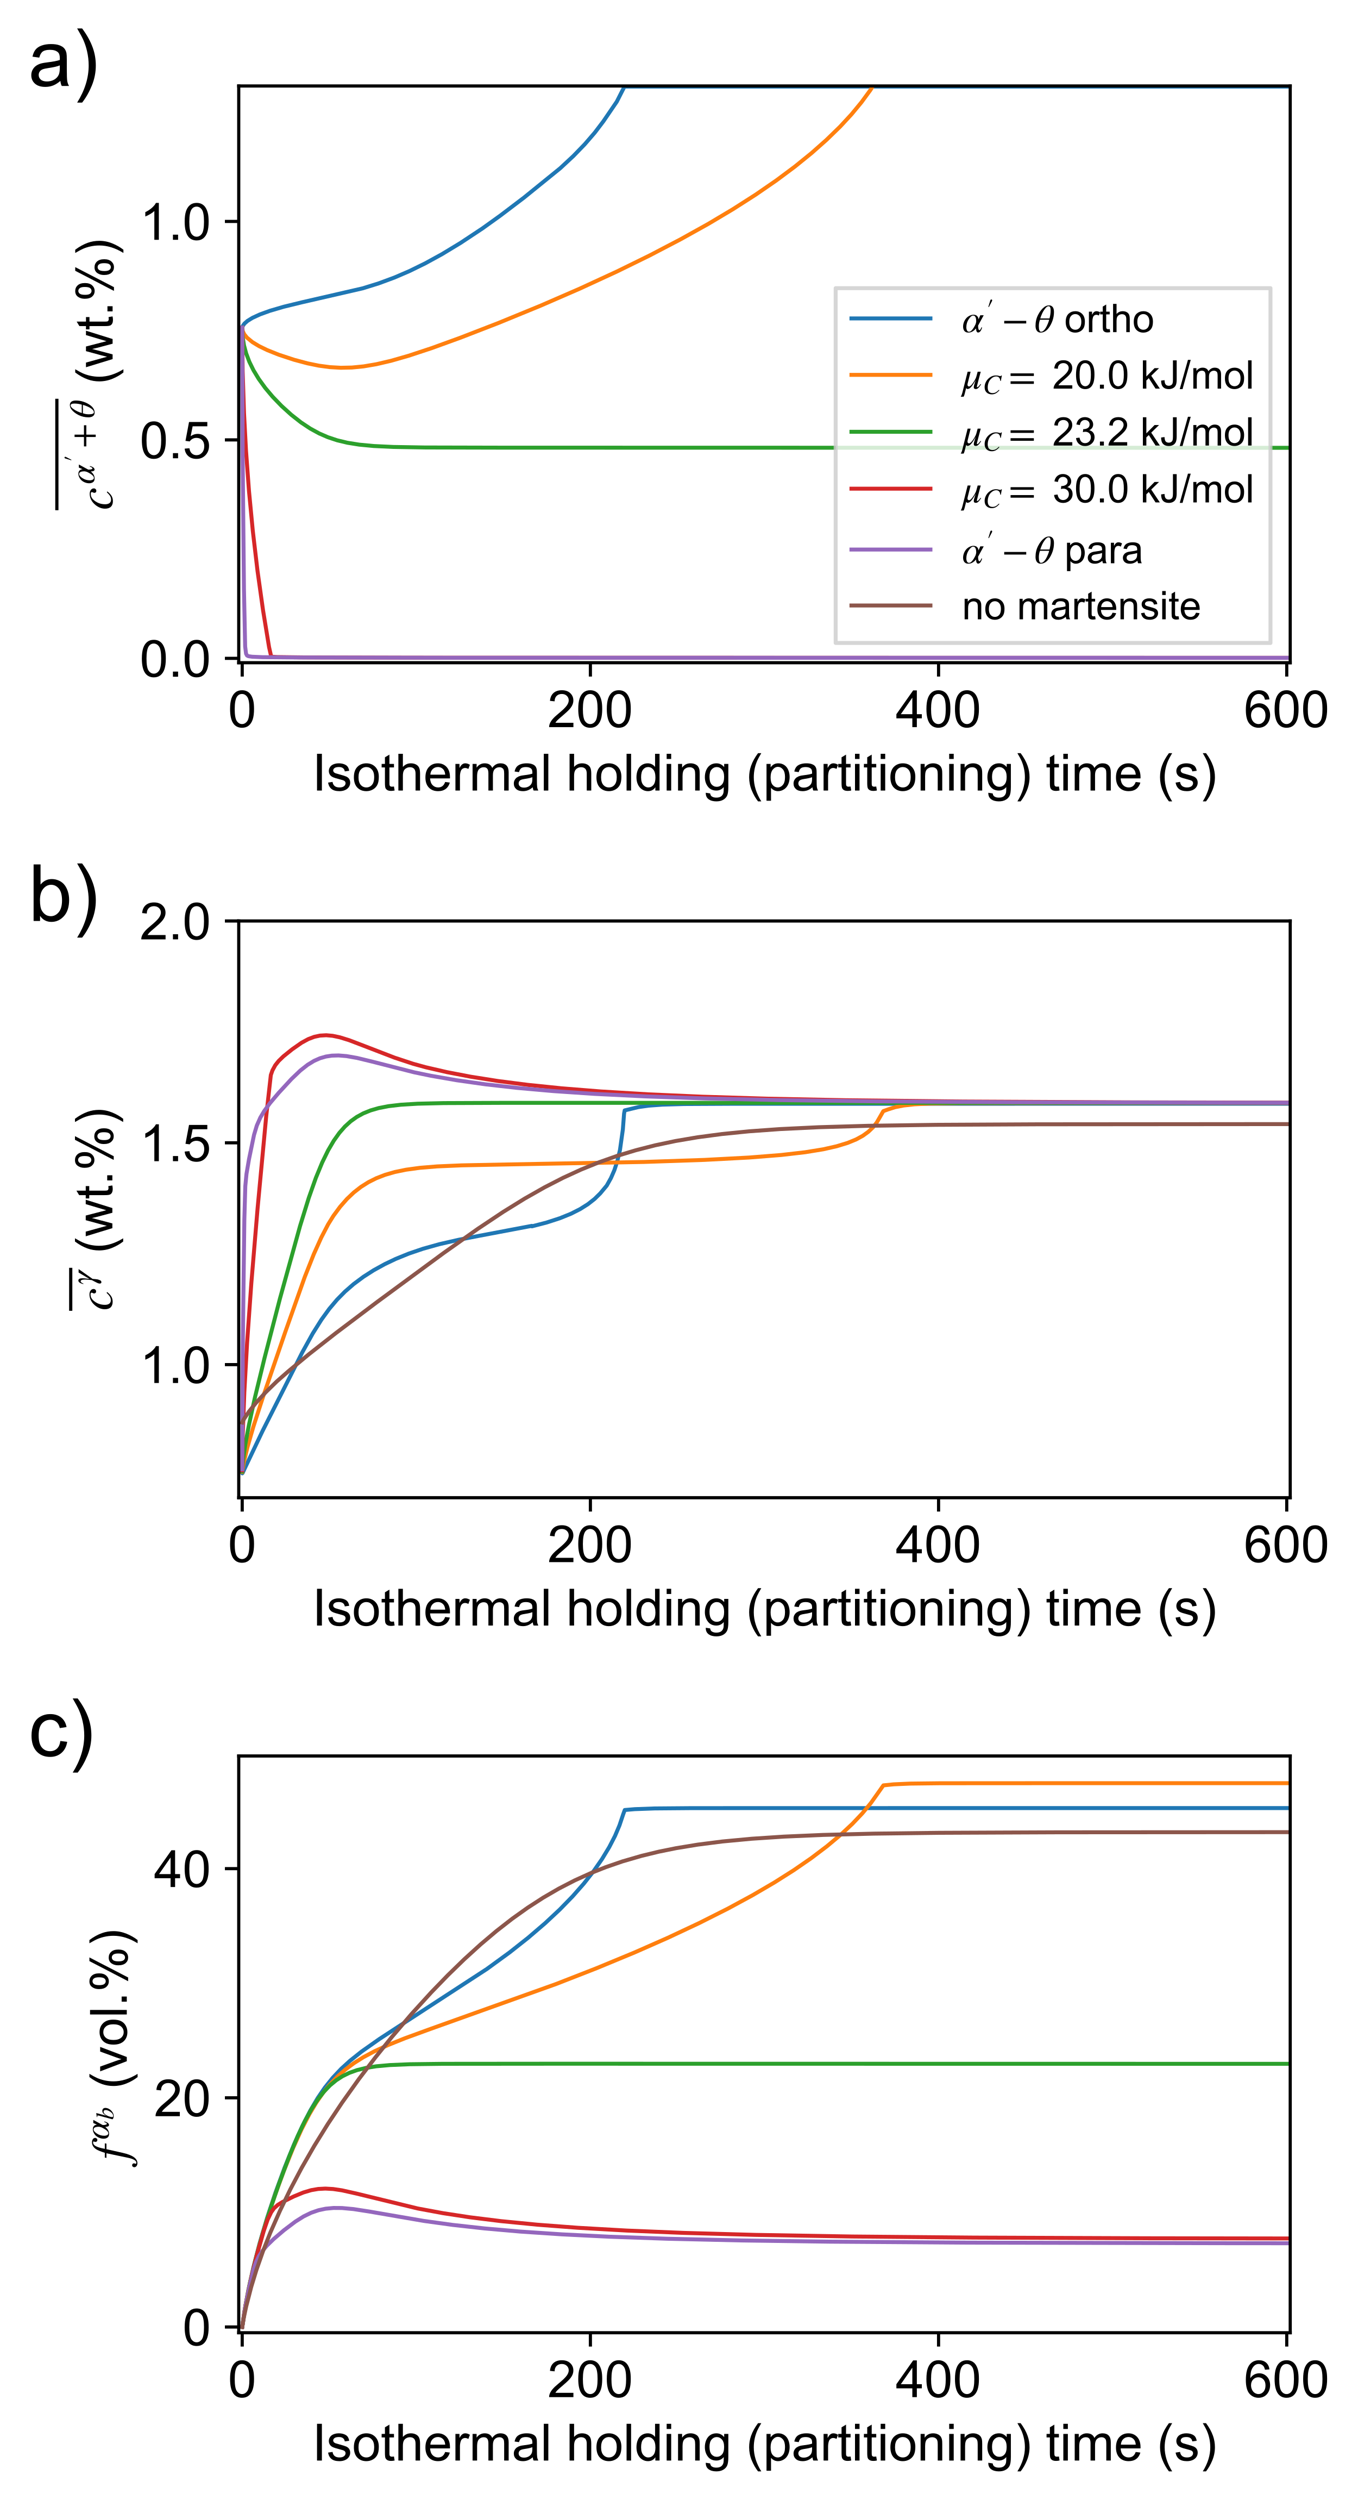<?xml version="1.0" encoding="utf-8" standalone="no"?>
<!DOCTYPE svg PUBLIC "-//W3C//DTD SVG 1.1//EN"
  "http://www.w3.org/Graphics/SVG/1.1/DTD/svg11.dtd">
<!-- Created with matplotlib (https://matplotlib.org/) -->
<svg height="632.648pt" version="1.1" viewBox="0 0 343.855 632.648" width="343.855pt" xmlns="http://www.w3.org/2000/svg" xmlns:xlink="http://www.w3.org/1999/xlink">
 <defs>
  <style type="text/css">
*{stroke-linecap:butt;stroke-linejoin:round;}
  </style>
 </defs>
 <g id="figure_1">
  <g id="patch_1">
   <path d="M 0 632.648 
L 343.855 632.648 
L 343.855 0 
L 0 0 
z
" style="fill:#ffffff;"/>
  </g>
  <g id="axes_1">
   <g id="patch_2">
    <path d="M 60.449 167.719 
L 326.693 167.719 
L 326.693 21.759 
L 60.449 21.759 
z
" style="fill:#ffffff;"/>
   </g>
   <g id="matplotlib.axis_1">
    <g id="xtick_1">
     <g id="line2d_1">
      <defs>
       <path d="M 0 0 
L 0 3.5 
" id="m48867171f6" style="stroke:#000000;stroke-width:0.8;"/>
      </defs>
      <g>
       <use style="stroke:#000000;stroke-width:0.8;" x="61.33" xlink:href="#m48867171f6" y="167.719"/>
      </g>
     </g>
     <g id="text_1">
      <!-- 0 -->
      <defs>
       <path d="M 4.156 35.297 
Q 4.156 48 6.766 55.734 
Q 9.375 63.484 14.516 67.672 
Q 19.672 71.875 27.484 71.875 
Q 33.25 71.875 37.594 69.547 
Q 41.938 67.234 44.766 62.859 
Q 47.609 58.5 49.219 52.219 
Q 50.828 45.953 50.828 35.297 
Q 50.828 22.703 48.234 14.969 
Q 45.656 7.234 40.5 3 
Q 35.359 -1.219 27.484 -1.219 
Q 17.141 -1.219 11.234 6.203 
Q 4.156 15.141 4.156 35.297 
z
M 13.188 35.297 
Q 13.188 17.672 17.312 11.828 
Q 21.438 6 27.484 6 
Q 33.547 6 37.672 11.859 
Q 41.797 17.719 41.797 35.297 
Q 41.797 52.984 37.672 58.781 
Q 33.547 64.594 27.391 64.594 
Q 21.344 64.594 17.719 59.469 
Q 13.188 52.938 13.188 35.297 
z
" id="ArialMT-48"/>
      </defs>
      <g transform="translate(57.716 184.025)scale(0.13 -0.13)">
       <use xlink:href="#ArialMT-48"/>
      </g>
     </g>
    </g>
    <g id="xtick_2">
     <g id="line2d_2">
      <g>
       <use style="stroke:#000000;stroke-width:0.8;" x="149.491" xlink:href="#m48867171f6" y="167.719"/>
      </g>
     </g>
     <g id="text_2">
      <!-- 200 -->
      <defs>
       <path d="M 50.344 8.453 
L 50.344 0 
L 3.031 0 
Q 2.938 3.172 4.047 6.109 
Q 5.859 10.938 9.828 15.625 
Q 13.812 20.312 21.344 26.469 
Q 33.016 36.031 37.109 41.625 
Q 41.219 47.219 41.219 52.203 
Q 41.219 57.422 37.469 61 
Q 33.734 64.594 27.734 64.594 
Q 21.391 64.594 17.578 60.781 
Q 13.766 56.984 13.719 50.25 
L 4.688 51.172 
Q 5.609 61.281 11.656 66.578 
Q 17.719 71.875 27.938 71.875 
Q 38.234 71.875 44.234 66.156 
Q 50.25 60.453 50.25 52 
Q 50.25 47.703 48.484 43.547 
Q 46.734 39.406 42.656 34.812 
Q 38.578 30.219 29.109 22.219 
Q 21.188 15.578 18.938 13.203 
Q 16.703 10.844 15.234 8.453 
z
" id="ArialMT-50"/>
      </defs>
      <g transform="translate(138.647 184.025)scale(0.13 -0.13)">
       <use xlink:href="#ArialMT-50"/>
       <use x="55.615" xlink:href="#ArialMT-48"/>
       <use x="111.23" xlink:href="#ArialMT-48"/>
      </g>
     </g>
    </g>
    <g id="xtick_3">
     <g id="line2d_3">
      <g>
       <use style="stroke:#000000;stroke-width:0.8;" x="237.651" xlink:href="#m48867171f6" y="167.719"/>
      </g>
     </g>
     <g id="text_3">
      <!-- 400 -->
      <defs>
       <path d="M 32.328 0 
L 32.328 17.141 
L 1.266 17.141 
L 1.266 25.203 
L 33.938 71.578 
L 41.109 71.578 
L 41.109 25.203 
L 50.781 25.203 
L 50.781 17.141 
L 41.109 17.141 
L 41.109 0 
z
M 32.328 25.203 
L 32.328 57.469 
L 9.906 25.203 
z
" id="ArialMT-52"/>
      </defs>
      <g transform="translate(226.807 184.025)scale(0.13 -0.13)">
       <use xlink:href="#ArialMT-52"/>
       <use x="55.615" xlink:href="#ArialMT-48"/>
       <use x="111.23" xlink:href="#ArialMT-48"/>
      </g>
     </g>
    </g>
    <g id="xtick_4">
     <g id="line2d_4">
      <g>
       <use style="stroke:#000000;stroke-width:0.8;" x="325.811" xlink:href="#m48867171f6" y="167.719"/>
      </g>
     </g>
     <g id="text_4">
      <!-- 600 -->
      <defs>
       <path d="M 49.75 54.047 
L 41.016 53.375 
Q 39.844 58.547 37.703 60.891 
Q 34.125 64.656 28.906 64.656 
Q 24.703 64.656 21.531 62.312 
Q 17.391 59.281 14.984 53.469 
Q 12.594 47.656 12.5 36.922 
Q 15.672 41.75 20.266 44.094 
Q 24.859 46.438 29.891 46.438 
Q 38.672 46.438 44.844 39.969 
Q 51.031 33.5 51.031 23.25 
Q 51.031 16.5 48.125 10.719 
Q 45.219 4.938 40.141 1.859 
Q 35.062 -1.219 28.609 -1.219 
Q 17.625 -1.219 10.688 6.859 
Q 3.766 14.938 3.766 33.5 
Q 3.766 54.25 11.422 63.672 
Q 18.109 71.875 29.438 71.875 
Q 37.891 71.875 43.281 67.141 
Q 48.688 62.406 49.75 54.047 
z
M 13.875 23.188 
Q 13.875 18.656 15.797 14.5 
Q 17.719 10.359 21.188 8.172 
Q 24.656 6 28.469 6 
Q 34.031 6 38.031 10.484 
Q 42.047 14.984 42.047 22.703 
Q 42.047 30.125 38.078 34.391 
Q 34.125 38.672 28.125 38.672 
Q 22.172 38.672 18.016 34.391 
Q 13.875 30.125 13.875 23.188 
z
" id="ArialMT-54"/>
      </defs>
      <g transform="translate(314.967 184.025)scale(0.13 -0.13)">
       <use xlink:href="#ArialMT-54"/>
       <use x="55.615" xlink:href="#ArialMT-48"/>
       <use x="111.23" xlink:href="#ArialMT-48"/>
      </g>
     </g>
    </g>
    <g id="text_5">
     <!-- Isothermal holding (partitioning) time (s) -->
     <defs>
      <path d="M 9.328 0 
L 9.328 71.578 
L 18.797 71.578 
L 18.797 0 
z
" id="ArialMT-73"/>
      <path d="M 3.078 15.484 
L 11.766 16.844 
Q 12.5 11.625 15.844 8.844 
Q 19.188 6.062 25.203 6.062 
Q 31.25 6.062 34.172 8.516 
Q 37.109 10.984 37.109 14.312 
Q 37.109 17.281 34.516 19 
Q 32.719 20.172 25.531 21.969 
Q 15.875 24.422 12.141 26.203 
Q 8.406 27.984 6.469 31.125 
Q 4.547 34.281 4.547 38.094 
Q 4.547 41.547 6.125 44.5 
Q 7.719 47.469 10.453 49.422 
Q 12.5 50.922 16.031 51.969 
Q 19.578 53.031 23.641 53.031 
Q 29.734 53.031 34.344 51.266 
Q 38.969 49.516 41.156 46.5 
Q 43.359 43.5 44.188 38.484 
L 35.594 37.312 
Q 35.016 41.312 32.203 43.547 
Q 29.391 45.797 24.266 45.797 
Q 18.219 45.797 15.625 43.797 
Q 13.031 41.797 13.031 39.109 
Q 13.031 37.406 14.109 36.031 
Q 15.188 34.625 17.484 33.688 
Q 18.797 33.203 25.25 31.453 
Q 34.578 28.953 38.25 27.359 
Q 41.938 25.781 44.031 22.75 
Q 46.141 19.734 46.141 15.234 
Q 46.141 10.844 43.578 6.953 
Q 41.016 3.078 36.172 0.953 
Q 31.344 -1.172 25.25 -1.172 
Q 15.141 -1.172 9.844 3.031 
Q 4.547 7.234 3.078 15.484 
z
" id="ArialMT-115"/>
      <path d="M 3.328 25.922 
Q 3.328 40.328 11.328 47.266 
Q 18.016 53.031 27.641 53.031 
Q 38.328 53.031 45.109 46.016 
Q 51.906 39.016 51.906 26.656 
Q 51.906 16.656 48.906 10.906 
Q 45.906 5.172 40.156 2 
Q 34.422 -1.172 27.641 -1.172 
Q 16.75 -1.172 10.031 5.812 
Q 3.328 12.797 3.328 25.922 
z
M 12.359 25.922 
Q 12.359 15.969 16.703 11.016 
Q 21.047 6.062 27.641 6.062 
Q 34.188 6.062 38.531 11.031 
Q 42.875 16.016 42.875 26.219 
Q 42.875 35.844 38.5 40.797 
Q 34.125 45.75 27.641 45.75 
Q 21.047 45.75 16.703 40.812 
Q 12.359 35.891 12.359 25.922 
z
" id="ArialMT-111"/>
      <path d="M 25.781 7.859 
L 27.047 0.094 
Q 23.344 -0.688 20.406 -0.688 
Q 15.625 -0.688 12.984 0.828 
Q 10.359 2.344 9.281 4.812 
Q 8.203 7.281 8.203 15.188 
L 8.203 45.016 
L 1.766 45.016 
L 1.766 51.859 
L 8.203 51.859 
L 8.203 64.703 
L 16.938 69.969 
L 16.938 51.859 
L 25.781 51.859 
L 25.781 45.016 
L 16.938 45.016 
L 16.938 14.703 
Q 16.938 10.938 17.406 9.859 
Q 17.875 8.797 18.922 8.156 
Q 19.969 7.516 21.922 7.516 
Q 23.391 7.516 25.781 7.859 
z
" id="ArialMT-116"/>
      <path d="M 6.594 0 
L 6.594 71.578 
L 15.375 71.578 
L 15.375 45.906 
Q 21.531 53.031 30.906 53.031 
Q 36.672 53.031 40.922 50.75 
Q 45.172 48.484 47 44.484 
Q 48.828 40.484 48.828 32.859 
L 48.828 0 
L 40.047 0 
L 40.047 32.859 
Q 40.047 39.453 37.188 42.453 
Q 34.328 45.453 29.109 45.453 
Q 25.203 45.453 21.75 43.422 
Q 18.312 41.406 16.844 37.938 
Q 15.375 34.469 15.375 28.375 
L 15.375 0 
z
" id="ArialMT-104"/>
      <path d="M 42.094 16.703 
L 51.172 15.578 
Q 49.031 7.625 43.219 3.219 
Q 37.406 -1.172 28.375 -1.172 
Q 17 -1.172 10.328 5.828 
Q 3.656 12.844 3.656 25.484 
Q 3.656 38.578 10.391 45.797 
Q 17.141 53.031 27.875 53.031 
Q 38.281 53.031 44.875 45.953 
Q 51.469 38.875 51.469 26.031 
Q 51.469 25.25 51.422 23.688 
L 12.75 23.688 
Q 13.234 15.141 17.578 10.594 
Q 21.922 6.062 28.422 6.062 
Q 33.25 6.062 36.672 8.594 
Q 40.094 11.141 42.094 16.703 
z
M 13.234 30.906 
L 42.188 30.906 
Q 41.609 37.453 38.875 40.719 
Q 34.672 45.797 27.984 45.797 
Q 21.922 45.797 17.797 41.75 
Q 13.672 37.703 13.234 30.906 
z
" id="ArialMT-101"/>
      <path d="M 6.5 0 
L 6.5 51.859 
L 14.406 51.859 
L 14.406 44 
Q 17.438 49.516 20 51.266 
Q 22.562 53.031 25.641 53.031 
Q 30.078 53.031 34.672 50.203 
L 31.641 42.047 
Q 28.422 43.953 25.203 43.953 
Q 22.312 43.953 20.016 42.219 
Q 17.719 40.484 16.75 37.406 
Q 15.281 32.719 15.281 27.156 
L 15.281 0 
z
" id="ArialMT-114"/>
      <path d="M 6.594 0 
L 6.594 51.859 
L 14.453 51.859 
L 14.453 44.578 
Q 16.891 48.391 20.938 50.703 
Q 25 53.031 30.172 53.031 
Q 35.938 53.031 39.625 50.641 
Q 43.312 48.25 44.828 43.953 
Q 50.984 53.031 60.844 53.031 
Q 68.562 53.031 72.703 48.75 
Q 76.859 44.484 76.859 35.594 
L 76.859 0 
L 68.109 0 
L 68.109 32.672 
Q 68.109 37.938 67.25 40.25 
Q 66.406 42.578 64.156 43.984 
Q 61.922 45.406 58.891 45.406 
Q 53.422 45.406 49.797 41.766 
Q 46.188 38.141 46.188 30.125 
L 46.188 0 
L 37.406 0 
L 37.406 33.688 
Q 37.406 39.547 35.25 42.469 
Q 33.109 45.406 28.219 45.406 
Q 24.516 45.406 21.359 43.453 
Q 18.219 41.5 16.797 37.734 
Q 15.375 33.984 15.375 26.906 
L 15.375 0 
z
" id="ArialMT-109"/>
      <path d="M 40.438 6.391 
Q 35.547 2.25 31.031 0.531 
Q 26.516 -1.172 21.344 -1.172 
Q 12.797 -1.172 8.203 3 
Q 3.609 7.172 3.609 13.672 
Q 3.609 17.484 5.344 20.625 
Q 7.078 23.781 9.891 25.688 
Q 12.703 27.594 16.219 28.562 
Q 18.797 29.25 24.031 29.891 
Q 34.672 31.156 39.703 32.906 
Q 39.75 34.719 39.75 35.203 
Q 39.75 40.578 37.25 42.781 
Q 33.891 45.75 27.25 45.75 
Q 21.047 45.75 18.094 43.578 
Q 15.141 41.406 13.719 35.891 
L 5.125 37.062 
Q 6.297 42.578 8.984 45.969 
Q 11.672 49.359 16.75 51.188 
Q 21.828 53.031 28.516 53.031 
Q 35.156 53.031 39.297 51.469 
Q 43.453 49.906 45.406 47.531 
Q 47.359 45.172 48.141 41.547 
Q 48.578 39.312 48.578 33.453 
L 48.578 21.734 
Q 48.578 9.469 49.141 6.219 
Q 49.703 2.984 51.375 0 
L 42.188 0 
Q 40.828 2.734 40.438 6.391 
z
M 39.703 26.031 
Q 34.906 24.078 25.344 22.703 
Q 19.922 21.922 17.672 20.938 
Q 15.438 19.969 14.203 18.094 
Q 12.984 16.219 12.984 13.922 
Q 12.984 10.406 15.641 8.062 
Q 18.312 5.719 23.438 5.719 
Q 28.516 5.719 32.469 7.938 
Q 36.422 10.156 38.281 14.016 
Q 39.703 17 39.703 22.797 
z
" id="ArialMT-97"/>
      <path d="M 6.391 0 
L 6.391 71.578 
L 15.188 71.578 
L 15.188 0 
z
" id="ArialMT-108"/>
      <path id="ArialMT-32"/>
      <path d="M 40.234 0 
L 40.234 6.547 
Q 35.297 -1.172 25.734 -1.172 
Q 19.531 -1.172 14.328 2.25 
Q 9.125 5.672 6.266 11.797 
Q 3.422 17.922 3.422 25.875 
Q 3.422 33.641 6 39.969 
Q 8.594 46.297 13.766 49.656 
Q 18.953 53.031 25.344 53.031 
Q 30.031 53.031 33.688 51.047 
Q 37.359 49.078 39.656 45.906 
L 39.656 71.578 
L 48.391 71.578 
L 48.391 0 
z
M 12.453 25.875 
Q 12.453 15.922 16.641 10.984 
Q 20.844 6.062 26.562 6.062 
Q 32.328 6.062 36.344 10.766 
Q 40.375 15.484 40.375 25.141 
Q 40.375 35.797 36.266 40.766 
Q 32.172 45.75 26.172 45.75 
Q 20.312 45.75 16.375 40.969 
Q 12.453 36.188 12.453 25.875 
z
" id="ArialMT-100"/>
      <path d="M 6.641 61.469 
L 6.641 71.578 
L 15.438 71.578 
L 15.438 61.469 
z
M 6.641 0 
L 6.641 51.859 
L 15.438 51.859 
L 15.438 0 
z
" id="ArialMT-105"/>
      <path d="M 6.594 0 
L 6.594 51.859 
L 14.5 51.859 
L 14.5 44.484 
Q 20.219 53.031 31 53.031 
Q 35.688 53.031 39.625 51.344 
Q 43.562 49.656 45.516 46.922 
Q 47.469 44.188 48.25 40.438 
Q 48.734 37.984 48.734 31.891 
L 48.734 0 
L 39.938 0 
L 39.938 31.547 
Q 39.938 36.922 38.906 39.578 
Q 37.891 42.234 35.281 43.812 
Q 32.672 45.406 29.156 45.406 
Q 23.531 45.406 19.453 41.844 
Q 15.375 38.281 15.375 28.328 
L 15.375 0 
z
" id="ArialMT-110"/>
      <path d="M 4.984 -4.297 
L 13.531 -5.562 
Q 14.062 -9.516 16.5 -11.328 
Q 19.781 -13.766 25.438 -13.766 
Q 31.547 -13.766 34.859 -11.328 
Q 38.188 -8.891 39.359 -4.5 
Q 40.047 -1.812 39.984 6.781 
Q 34.234 0 25.641 0 
Q 14.938 0 9.078 7.719 
Q 3.219 15.438 3.219 26.219 
Q 3.219 33.641 5.906 39.906 
Q 8.594 46.188 13.688 49.609 
Q 18.797 53.031 25.688 53.031 
Q 34.859 53.031 40.828 45.609 
L 40.828 51.859 
L 48.922 51.859 
L 48.922 7.031 
Q 48.922 -5.078 46.453 -10.125 
Q 44 -15.188 38.641 -18.109 
Q 33.297 -21.047 25.484 -21.047 
Q 16.219 -21.047 10.5 -16.875 
Q 4.781 -12.703 4.984 -4.297 
z
M 12.25 26.859 
Q 12.25 16.656 16.297 11.969 
Q 20.359 7.281 26.469 7.281 
Q 32.516 7.281 36.609 11.938 
Q 40.719 16.609 40.719 26.562 
Q 40.719 36.078 36.5 40.906 
Q 32.281 45.75 26.312 45.75 
Q 20.453 45.75 16.344 40.984 
Q 12.25 36.234 12.25 26.859 
z
" id="ArialMT-103"/>
      <path d="M 23.391 -21.047 
Q 16.109 -11.859 11.078 0.438 
Q 6.062 12.75 6.062 25.922 
Q 6.062 37.547 9.812 48.188 
Q 14.203 60.547 23.391 72.797 
L 29.688 72.797 
Q 23.781 62.641 21.875 58.297 
Q 18.891 51.562 17.188 44.234 
Q 15.094 35.109 15.094 25.875 
Q 15.094 2.391 29.688 -21.047 
z
" id="ArialMT-40"/>
      <path d="M 6.594 -19.875 
L 6.594 51.859 
L 14.594 51.859 
L 14.594 45.125 
Q 17.438 49.078 21 51.047 
Q 24.562 53.031 29.641 53.031 
Q 36.281 53.031 41.359 49.609 
Q 46.438 46.188 49.016 39.953 
Q 51.609 33.734 51.609 26.312 
Q 51.609 18.359 48.75 11.984 
Q 45.906 5.609 40.453 2.219 
Q 35.016 -1.172 29 -1.172 
Q 24.609 -1.172 21.109 0.688 
Q 17.625 2.547 15.375 5.375 
L 15.375 -19.875 
z
M 14.547 25.641 
Q 14.547 15.625 18.594 10.844 
Q 22.656 6.062 28.422 6.062 
Q 34.281 6.062 38.453 11.016 
Q 42.625 15.969 42.625 26.375 
Q 42.625 36.281 38.547 41.203 
Q 34.469 46.141 28.812 46.141 
Q 23.188 46.141 18.859 40.891 
Q 14.547 35.641 14.547 25.641 
z
" id="ArialMT-112"/>
      <path d="M 12.359 -21.047 
L 6.062 -21.047 
Q 20.656 2.391 20.656 25.875 
Q 20.656 35.062 18.562 44.094 
Q 16.891 51.422 13.922 58.156 
Q 12.016 62.547 6.062 72.797 
L 12.359 72.797 
Q 21.531 60.547 25.922 48.188 
Q 29.688 37.547 29.688 25.922 
Q 29.688 12.75 24.625 0.438 
Q 19.578 -11.859 12.359 -21.047 
z
" id="ArialMT-41"/>
     </defs>
     <g transform="translate(79.061 200.072)scale(0.13 -0.13)">
      <use xlink:href="#ArialMT-73"/>
      <use x="27.783" xlink:href="#ArialMT-115"/>
      <use x="77.783" xlink:href="#ArialMT-111"/>
      <use x="133.398" xlink:href="#ArialMT-116"/>
      <use x="161.182" xlink:href="#ArialMT-104"/>
      <use x="216.797" xlink:href="#ArialMT-101"/>
      <use x="272.412" xlink:href="#ArialMT-114"/>
      <use x="305.713" xlink:href="#ArialMT-109"/>
      <use x="389.014" xlink:href="#ArialMT-97"/>
      <use x="444.629" xlink:href="#ArialMT-108"/>
      <use x="466.846" xlink:href="#ArialMT-32"/>
      <use x="494.629" xlink:href="#ArialMT-104"/>
      <use x="550.244" xlink:href="#ArialMT-111"/>
      <use x="605.859" xlink:href="#ArialMT-108"/>
      <use x="628.076" xlink:href="#ArialMT-100"/>
      <use x="683.691" xlink:href="#ArialMT-105"/>
      <use x="705.908" xlink:href="#ArialMT-110"/>
      <use x="761.523" xlink:href="#ArialMT-103"/>
      <use x="817.139" xlink:href="#ArialMT-32"/>
      <use x="844.922" xlink:href="#ArialMT-40"/>
      <use x="878.223" xlink:href="#ArialMT-112"/>
      <use x="933.838" xlink:href="#ArialMT-97"/>
      <use x="989.453" xlink:href="#ArialMT-114"/>
      <use x="1022.754" xlink:href="#ArialMT-116"/>
      <use x="1050.537" xlink:href="#ArialMT-105"/>
      <use x="1072.754" xlink:href="#ArialMT-116"/>
      <use x="1100.537" xlink:href="#ArialMT-105"/>
      <use x="1122.754" xlink:href="#ArialMT-111"/>
      <use x="1178.369" xlink:href="#ArialMT-110"/>
      <use x="1233.984" xlink:href="#ArialMT-105"/>
      <use x="1256.201" xlink:href="#ArialMT-110"/>
      <use x="1311.816" xlink:href="#ArialMT-103"/>
      <use x="1367.432" xlink:href="#ArialMT-41"/>
      <use x="1400.732" xlink:href="#ArialMT-32"/>
      <use x="1428.516" xlink:href="#ArialMT-116"/>
      <use x="1456.299" xlink:href="#ArialMT-105"/>
      <use x="1478.516" xlink:href="#ArialMT-109"/>
      <use x="1561.816" xlink:href="#ArialMT-101"/>
      <use x="1617.432" xlink:href="#ArialMT-32"/>
      <use x="1645.215" xlink:href="#ArialMT-40"/>
      <use x="1678.516" xlink:href="#ArialMT-115"/>
      <use x="1728.516" xlink:href="#ArialMT-41"/>
     </g>
    </g>
   </g>
   <g id="matplotlib.axis_2">
    <g id="ytick_1">
     <g id="line2d_5">
      <defs>
       <path d="M 0 0 
L -3.5 0 
" id="m0faeaca06c" style="stroke:#000000;stroke-width:0.8;"/>
      </defs>
      <g>
       <use style="stroke:#000000;stroke-width:0.8;" x="60.449" xlink:href="#m0faeaca06c" y="166.614"/>
      </g>
     </g>
     <g id="text_6">
      <!-- 0.0 -->
      <defs>
       <path d="M 9.078 0 
L 9.078 10.016 
L 19.094 10.016 
L 19.094 0 
z
" id="ArialMT-46"/>
      </defs>
      <g transform="translate(35.379 171.266)scale(0.13 -0.13)">
       <use xlink:href="#ArialMT-48"/>
       <use x="55.615" xlink:href="#ArialMT-46"/>
       <use x="83.398" xlink:href="#ArialMT-48"/>
      </g>
     </g>
    </g>
    <g id="ytick_2">
     <g id="line2d_6">
      <g>
       <use style="stroke:#000000;stroke-width:0.8;" x="60.449" xlink:href="#m0faeaca06c" y="111.326"/>
      </g>
     </g>
     <g id="text_7">
      <!-- 0.5 -->
      <defs>
       <path d="M 4.156 18.75 
L 13.375 19.531 
Q 14.406 12.797 18.141 9.391 
Q 21.875 6 27.156 6 
Q 33.5 6 37.891 10.781 
Q 42.281 15.578 42.281 23.484 
Q 42.281 31 38.062 35.344 
Q 33.844 39.703 27 39.703 
Q 22.75 39.703 19.328 37.766 
Q 15.922 35.844 13.969 32.766 
L 5.719 33.844 
L 12.641 70.609 
L 48.25 70.609 
L 48.25 62.203 
L 19.672 62.203 
L 15.828 42.969 
Q 22.266 47.469 29.344 47.469 
Q 38.719 47.469 45.156 40.969 
Q 51.609 34.469 51.609 24.266 
Q 51.609 14.547 45.953 7.469 
Q 39.062 -1.219 27.156 -1.219 
Q 17.391 -1.219 11.203 4.25 
Q 5.031 9.719 4.156 18.75 
z
" id="ArialMT-53"/>
      </defs>
      <g transform="translate(35.379 115.978)scale(0.13 -0.13)">
       <use xlink:href="#ArialMT-48"/>
       <use x="55.615" xlink:href="#ArialMT-46"/>
       <use x="83.398" xlink:href="#ArialMT-53"/>
      </g>
     </g>
    </g>
    <g id="ytick_3">
     <g id="line2d_7">
      <g>
       <use style="stroke:#000000;stroke-width:0.8;" x="60.449" xlink:href="#m0faeaca06c" y="56.038"/>
      </g>
     </g>
     <g id="text_8">
      <!-- 1.0 -->
      <defs>
       <path d="M 37.25 0 
L 28.469 0 
L 28.469 56 
Q 25.297 52.984 20.141 49.953 
Q 14.984 46.922 10.891 45.406 
L 10.891 53.906 
Q 18.266 57.375 23.781 62.297 
Q 29.297 67.234 31.594 71.875 
L 37.25 71.875 
z
" id="ArialMT-49"/>
      </defs>
      <g transform="translate(35.379 60.69)scale(0.13 -0.13)">
       <use xlink:href="#ArialMT-49"/>
       <use x="55.615" xlink:href="#ArialMT-46"/>
       <use x="83.398" xlink:href="#ArialMT-48"/>
      </g>
     </g>
    </g>
    <g id="text_9">
     <!-- $\overline{c^{\alpha' + \theta}}$ (wt.%) -->
     <defs>
      <path d="M 35 10.703 
L 36.594 9.703 
Q 32 3.906 27.641 1.406 
Q 23.297 -1.094 17.703 -1.094 
Q 10.594 -1.094 6.797 2.797 
Q 3 6.703 3 14.297 
Q 3 21 6.391 27.25 
Q 9.797 33.5 15.297 38 
Q 23 44.094 32 44.094 
Q 36.594 44.094 39.547 41.797 
Q 42.5 39.5 42.5 36 
Q 42.5 34 41.094 32.594 
Q 39.703 31.203 37.703 31.203 
Q 35.703 31.203 34.75 32.344 
Q 33.797 33.5 33.797 35.203 
Q 33.797 36.094 34.547 37.547 
Q 35.297 39 35.297 40 
Q 35.297 42 31.594 42 
Q 25.297 42 20.703 37.203 
Q 11.594 27.594 11.594 13.906 
Q 11.594 8.5 13.891 5.5 
Q 16.203 2.5 20.5 2.5 
Q 24.406 2.5 27.594 4.391 
Q 30.797 6.297 35 10.703 
z
" id="STIXGeneral-Italic-99"/>
      <path d="M 54.906 42.797 
L 40.703 16.703 
L 40.703 14.906 
Q 40.703 11 41.594 8 
Q 42.5 5 44.094 5 
Q 46.406 5 49.203 12.406 
L 50.797 11.703 
Q 47.094 -0.906 40.703 -0.906 
Q 35.797 -0.906 35.5 9.594 
Q 26.703 -1.094 16.094 -1.094 
Q 9.203 -1.094 5.953 3.094 
Q 2.703 7.297 2.703 14.094 
Q 2.703 20.203 5.141 26.141 
Q 7.594 32.094 11.797 36.406 
Q 15.203 39.797 19.844 41.938 
Q 24.5 44.094 29.094 44.094 
Q 35.094 44.094 38.391 40.547 
Q 41.703 37 41.703 32.203 
L 46.297 42.797 
z
M 35.906 27.203 
Q 35.906 42 28.203 42 
Q 23 42 16.953 32.797 
Q 10.906 23.594 10.906 12.5 
Q 10.906 7.703 12.594 4.344 
Q 14.297 1 17.797 1 
Q 25.094 1 34.297 20.094 
Q 34.406 20.703 34.844 22.047 
Q 35.297 23.406 35.594 24.703 
Q 35.906 26 35.906 27.203 
z
" id="STIXGeneral-Italic-945"/>
      <path d="M 7.5 41.094 
L 14.203 63.203 
Q 14.594 64.703 15 65.547 
Q 15.406 66.406 16.297 67.094 
Q 17.203 67.797 18.594 67.797 
Q 19.906 67.797 20.656 66.844 
Q 21.406 65.906 21.406 64.5 
Q 21.406 63.406 20 60.594 
L 9.406 40.203 
z
" id="STIXGeneral-Regular-8242"/>
      <path d="M 63.594 22 
L 37.5 22 
L 37.5 -4.094 
L 30.906 -4.094 
L 30.906 22 
L 4.797 22 
L 4.797 28.594 
L 30.906 28.594 
L 30.906 54.703 
L 37.5 54.703 
L 37.5 28.594 
L 63.594 28.594 
z
" id="STIXGeneral-Regular-43"/>
      <path d="M 49.406 51.094 
Q 49.406 39.594 45.703 29.094 
Q 42 18.594 36 10.594 
Q 27.203 -1.094 15.5 -1.094 
Q 9.5 -1.094 6.094 3.5 
Q 2.703 8.094 2.703 16.094 
Q 2.703 31.203 9.25 43.953 
Q 15.797 56.703 24.906 63.594 
Q 30.5 67.797 37.094 67.797 
Q 42.703 67.797 46.047 63.688 
Q 49.406 59.594 49.406 51.094 
z
M 14.703 34.703 
L 38 34.703 
Q 41 44.906 41 55.203 
Q 41 65.703 35.703 65.703 
Q 31.703 65.703 27 59.594 
Q 22.297 53.5 19.25 46.75 
Q 16.203 40 14.703 34.703 
z
M 37.297 31.5 
L 14 31.5 
Q 11.094 23.906 11.094 15 
Q 11.094 1 16.703 1 
Q 20.094 1 23.594 4.297 
Q 27.094 7.594 29.75 12.594 
Q 32.406 17.594 34.344 22.5 
Q 36.297 27.406 37.297 31.5 
z
" id="STIXGeneral-Italic-952"/>
      <path d="M 16.156 0 
L 0.297 51.859 
L 9.375 51.859 
L 17.625 21.922 
L 20.703 10.797 
Q 20.906 11.625 23.391 21.484 
L 31.641 51.859 
L 40.672 51.859 
L 48.438 21.781 
L 51.031 11.859 
L 54 21.875 
L 62.891 51.859 
L 71.438 51.859 
L 55.219 0 
L 46.094 0 
L 37.844 31.062 
L 35.844 39.891 
L 25.344 0 
z
" id="ArialMT-119"/>
      <path d="M 5.812 54.391 
Q 5.812 62.062 9.672 67.422 
Q 13.531 72.797 20.844 72.797 
Q 27.594 72.797 32 67.984 
Q 36.422 63.188 36.422 53.859 
Q 36.422 44.781 31.953 39.875 
Q 27.484 34.969 20.953 34.969 
Q 14.453 34.969 10.125 39.797 
Q 5.812 44.625 5.812 54.391 
z
M 21.094 66.75 
Q 17.828 66.75 15.656 63.906 
Q 13.484 61.078 13.484 53.516 
Q 13.484 46.625 15.672 43.812 
Q 17.875 41.016 21.094 41.016 
Q 24.422 41.016 26.594 43.844 
Q 28.766 46.688 28.766 54.203 
Q 28.766 61.141 26.562 63.938 
Q 24.359 66.75 21.094 66.75 
z
M 21.141 -2.641 
L 60.297 72.797 
L 67.438 72.797 
L 28.422 -2.641 
z
M 52.094 16.797 
Q 52.094 24.516 55.953 29.859 
Q 59.812 35.203 67.188 35.203 
Q 73.922 35.203 78.344 30.391 
Q 82.766 25.594 82.766 16.266 
Q 82.766 7.172 78.297 2.266 
Q 73.828 -2.641 67.234 -2.641 
Q 60.75 -2.641 56.422 2.219 
Q 52.094 7.078 52.094 16.797 
z
M 67.438 29.156 
Q 64.109 29.156 61.938 26.312 
Q 59.766 23.484 59.766 15.922 
Q 59.766 9.078 61.953 6.25 
Q 64.156 3.422 67.391 3.422 
Q 70.75 3.422 72.922 6.25 
Q 75.094 9.078 75.094 16.609 
Q 75.094 23.531 72.891 26.344 
Q 70.703 29.156 67.438 29.156 
z
" id="ArialMT-37"/>
     </defs>
     <g transform="translate(28.519 129.124)rotate(-90)scale(0.13 -0.13)">
      <use transform="translate(0 0.562)" xlink:href="#STIXGeneral-Italic-99"/>
      <use transform="translate(50.573 35.837)scale(0.7)" xlink:href="#STIXGeneral-Italic-945"/>
      <use transform="translate(93.534 60.53)scale(0.49)" xlink:href="#STIXGeneral-Regular-8242"/>
      <use transform="translate(120.89 35.837)scale(0.7)" xlink:href="#STIXGeneral-Regular-43"/>
      <use transform="translate(178.948 35.837)scale(0.7)" xlink:href="#STIXGeneral-Italic-952"/>
      <use transform="translate(216.957 0.062)" xlink:href="#ArialMT-32"/>
      <use transform="translate(244.74 0.062)" xlink:href="#ArialMT-40"/>
      <use transform="translate(278.041 0.062)" xlink:href="#ArialMT-119"/>
      <use transform="translate(350.258 0.062)" xlink:href="#ArialMT-116"/>
      <use transform="translate(378.041 0.062)" xlink:href="#ArialMT-46"/>
      <use transform="translate(405.824 0.062)" xlink:href="#ArialMT-37"/>
      <use transform="translate(494.74 0.062)" xlink:href="#ArialMT-41"/>
      <path d="M 0 105.5 
L 0 111.75 
L 216.957 111.75 
L 216.957 105.5 
L 0 105.5 
z
"/>
     </g>
    </g>
   </g>
   <g id="line2d_8">
    <path clip-path="url(#pcfb37c98a0)" d="M 61.331 82.903 
L 61.468 82.5 
L 61.901 81.887 
L 62.679 81.206 
L 63.931 80.437 
L 65.833 79.563 
L 68.346 78.655 
L 71.806 77.639 
L 76.417 76.514 
L 91.832 72.971 
L 95.88 71.715 
L 99.878 70.236 
L 103.705 68.588 
L 107.659 66.651 
L 111.926 64.314 
L 116.609 61.479 
L 122.152 57.81 
L 126.635 54.595 
L 132.652 50.031 
L 141.843 42.584 
L 145.171 39.493 
L 148.058 36.513 
L 150.593 33.578 
L 152.753 30.739 
L 156.169 25.739 
L 157.557 23.006 
L 158.13 21.911 
L 326.715 21.911 
L 326.715 21.911 
" style="fill:none;stroke:#1f77b4;stroke-linecap:square;"/>
   </g>
   <g id="line2d_9">
    <path clip-path="url(#pcfb37c98a0)" d="M 61.331 82.903 
L 61.469 83.813 
L 61.841 84.587 
L 62.549 85.457 
L 63.924 86.587 
L 65.593 87.598 
L 67.665 88.604 
L 70.57 89.765 
L 74.464 91.049 
L 77.845 91.953 
L 80.734 92.542 
L 83.525 92.915 
L 86.302 93.075 
L 89.123 93.013 
L 92.076 92.721 
L 95.316 92.17 
L 99.019 91.306 
L 103.449 90.035 
L 109.245 88.123 
L 116.585 85.463 
L 126.216 81.734 
L 136.906 77.349 
L 146.824 73.039 
L 156.235 68.699 
L 164.478 64.658 
L 172.28 60.586 
L 179.289 56.69 
L 185.548 52.964 
L 191.345 49.261 
L 196.568 45.664 
L 201.263 42.166 
L 205.472 38.758 
L 209.241 35.425 
L 212.723 32.046 
L 215.611 28.925 
L 218.123 25.887 
L 220.371 22.818 
L 222.223 19.906 
L 223.567 17.844 
L 326.715 17.844 
L 326.715 17.844 
" style="fill:none;stroke:#ff7f0e;stroke-linecap:square;"/>
   </g>
   <g id="line2d_10">
    <path clip-path="url(#pcfb37c98a0)" d="M 61.33 82.903 
L 61.447 85.341 
L 61.788 87.422 
L 62.338 89.453 
L 63.138 91.565 
L 64.18 93.693 
L 65.507 95.89 
L 67.171 98.192 
L 69.047 100.417 
L 71.292 102.74 
L 73.761 104.976 
L 76.207 106.896 
L 78.544 108.45 
L 80.792 109.681 
L 83.04 110.658 
L 85.376 111.432 
L 87.977 112.053 
L 90.952 112.527 
L 94.611 112.876 
L 99.592 113.113 
L 107.46 113.245 
L 127.164 113.292 
L 326.715 113.333 
L 326.715 113.333 
" style="fill:none;stroke:#2ca02c;stroke-linecap:square;"/>
   </g>
   <g id="line2d_11">
    <path clip-path="url(#pcfb37c98a0)" d="M 61.33 82.903 
L 61.443 93.898 
L 61.781 104.423 
L 62.29 114.034 
L 63.042 124.226 
L 64.01 134.34 
L 65.199 144.438 
L 66.595 154.39 
L 68.133 163.786 
L 68.654 166.097 
L 68.984 166.216 
L 70.199 166.289 
L 77.151 166.378 
L 104.831 166.453 
L 235.888 166.484 
L 326.715 166.485 
L 326.715 166.485 
" style="fill:none;stroke:#d62728;stroke-linecap:square;"/>
   </g>
   <g id="line2d_12">
    <path clip-path="url(#pcfb37c98a0)" d="M 61.33 82.903 
L 61.442 115.545 
L 61.773 149.186 
L 62.075 163.618 
L 62.302 165.434 
L 62.55 165.894 
L 62.911 166.072 
L 63.818 166.204 
L 66.437 166.316 
L 75.634 166.4 
L 112.728 166.464 
L 326.715 166.485 
L 326.715 166.485 
" style="fill:none;stroke:#9467bd;stroke-linecap:square;"/>
   </g>
   <g id="patch_3">
    <path d="M 60.449 167.719 
L 60.449 21.759 
" style="fill:none;stroke:#000000;stroke-linecap:square;stroke-linejoin:miter;stroke-width:0.8;"/>
   </g>
   <g id="patch_4">
    <path d="M 326.693 167.719 
L 326.693 21.759 
" style="fill:none;stroke:#000000;stroke-linecap:square;stroke-linejoin:miter;stroke-width:0.8;"/>
   </g>
   <g id="patch_5">
    <path d="M 60.449 167.719 
L 326.693 167.719 
" style="fill:none;stroke:#000000;stroke-linecap:square;stroke-linejoin:miter;stroke-width:0.8;"/>
   </g>
   <g id="patch_6">
    <path d="M 60.449 21.759 
L 326.693 21.759 
" style="fill:none;stroke:#000000;stroke-linecap:square;stroke-linejoin:miter;stroke-width:0.8;"/>
   </g>
   <g id="text_10">
    <!-- a) -->
    <g transform="translate(7.2 21.759)scale(0.2 -0.2)">
     <use xlink:href="#ArialMT-97"/>
     <use x="55.615" xlink:href="#ArialMT-41"/>
    </g>
   </g>
   <g id="legend_1">
    <g id="patch_7">
     <path d="M 211.593 162.719 
L 321.693 162.719 
L 321.693 72.929 
L 211.593 72.929 
z
" style="fill:#ffffff;opacity:0.8;stroke:#cccccc;stroke-linejoin:miter;"/>
    </g>
    <g id="line2d_13">
     <path d="M 215.593 80.587 
L 235.593 80.587 
" style="fill:none;stroke:#1f77b4;stroke-linecap:square;"/>
    </g>
    <g id="line2d_14"/>
    <g id="text_11">
     <!-- $\alpha'-\theta$ ortho -->
     <defs>
      <path d="M 62.094 22 
L 6.406 22 
L 6.406 28.594 
L 62.094 28.594 
z
" id="STIXGeneral-Regular-8722"/>
     </defs>
     <g transform="translate(243.593 84.087)scale(0.1 -0.1)">
      <use transform="translate(0 0.267)" xlink:href="#STIXGeneral-Italic-945"/>
      <use transform="translate(61.373 35.542)scale(0.7)" xlink:href="#STIXGeneral-Regular-8242"/>
      <use transform="translate(100.452 0.267)" xlink:href="#STIXGeneral-Regular-8722"/>
      <use transform="translate(183.392 0.267)" xlink:href="#STIXGeneral-Italic-952"/>
      <use transform="translate(231.392 0.267)" xlink:href="#ArialMT-32"/>
      <use transform="translate(259.176 0.267)" xlink:href="#ArialMT-111"/>
      <use transform="translate(314.791 0.267)" xlink:href="#ArialMT-114"/>
      <use transform="translate(348.092 0.267)" xlink:href="#ArialMT-116"/>
      <use transform="translate(375.875 0.267)" xlink:href="#ArialMT-104"/>
      <use transform="translate(431.49 0.267)" xlink:href="#ArialMT-111"/>
     </g>
    </g>
    <g id="line2d_15">
     <path d="M 215.593 94.874 
L 235.593 94.874 
" style="fill:none;stroke:#ff7f0e;stroke-linecap:square;"/>
    </g>
    <g id="line2d_16"/>
    <g id="text_12">
     <!-- $\mu_C =$ 20.0 kJ/mol -->
     <defs>
      <path d="M 46.906 11.703 
L 48.297 10.797 
Q 43.703 3.703 40.844 1.297 
Q 38 -1.094 34.594 -1.094 
Q 32.5 -1.094 31.094 0.094 
Q 29.703 1.297 29.703 3.406 
Q 29.703 6.5 31.203 11 
L 34.5 21.406 
L 34.406 21.406 
Q 27.594 9.297 23.047 4.188 
Q 18.5 -0.906 14.094 -0.906 
Q 11.297 -0.906 10.5 1.906 
Q 9.594 -1.703 8.547 -5.844 
Q 7.5 -10 7.047 -11.844 
Q 6.594 -13.703 6 -15.703 
Q 5.406 -17.703 4.906 -18.703 
Q 4.406 -19.703 3.797 -20.5 
L -3.297 -20.5 
Q -0.906 -17 1.094 -9.297 
L 14.203 42.797 
L 21.703 42.797 
L 14.203 13 
Q 13.797 11.203 13.797 10.297 
Q 13.797 5.5 17.797 5.5 
Q 21.797 5.5 28.297 15.141 
Q 34.797 24.797 36.297 30.594 
L 39.594 42.797 
L 47.297 42.797 
L 39.406 12.797 
Q 37.5 5.203 37.5 5.094 
Q 37.5 3.594 38.594 3.594 
Q 39.797 3.594 41.438 5.141 
Q 43.094 6.703 46.906 11.703 
z
" id="STIXGeneral-Italic-956"/>
      <path d="M 68.906 66.406 
L 65.203 46.406 
L 63.406 46.703 
Q 61.594 63 48.5 63 
Q 37.594 63 28.594 53.297 
Q 23.297 47.703 20.547 39.703 
Q 17.797 31.703 17.797 23.203 
Q 17.797 2.703 35.297 2.703 
Q 41.5 2.703 46.641 5.297 
Q 51.797 7.906 58.203 14.594 
L 60 13.094 
Q 53.297 5.203 46.844 1.703 
Q 40.406 -1.797 32.703 -1.797 
Q 21 -1.797 13.797 5.141 
Q 6.594 12.094 6.594 24.297 
Q 6.594 34.594 11.688 43.938 
Q 16.797 53.297 25.297 59.297 
Q 35.5 66.594 47.203 66.594 
Q 54.094 66.594 58.906 64.906 
Q 60.906 64.203 63 64.203 
Q 65.703 64.203 66.797 66.406 
z
" id="STIXGeneral-Italic-67"/>
      <path d="M 63.703 32 
L 4.797 32 
L 4.797 38.594 
L 63.703 38.594 
z
M 63.703 12 
L 4.797 12 
L 4.797 18.594 
L 63.703 18.594 
z
" id="STIXGeneral-Regular-61"/>
      <path d="M 6.641 0 
L 6.641 71.578 
L 15.438 71.578 
L 15.438 30.766 
L 36.234 51.859 
L 47.609 51.859 
L 27.781 32.625 
L 49.609 0 
L 38.766 0 
L 21.625 26.516 
L 15.438 20.562 
L 15.438 0 
z
" id="ArialMT-107"/>
      <path d="M 2.875 20.312 
L 11.422 21.484 
Q 11.766 13.281 14.5 10.25 
Q 17.234 7.234 22.078 7.234 
Q 25.641 7.234 28.219 8.859 
Q 30.812 10.5 31.781 13.297 
Q 32.766 16.109 32.766 22.266 
L 32.766 71.578 
L 42.234 71.578 
L 42.234 22.797 
Q 42.234 13.812 40.062 8.875 
Q 37.891 3.953 33.172 1.359 
Q 28.469 -1.219 22.125 -1.219 
Q 12.703 -1.219 7.688 4.203 
Q 2.688 9.625 2.875 20.312 
z
" id="ArialMT-74"/>
      <path d="M 0 -1.219 
L 20.75 72.797 
L 27.781 72.797 
L 7.078 -1.219 
z
" id="ArialMT-47"/>
     </defs>
     <g transform="translate(243.593 98.374)scale(0.1 -0.1)">
      <use transform="translate(0 0.203)" xlink:href="#STIXGeneral-Italic-956"/>
      <use transform="translate(52.6 -13.025)scale(0.7)" xlink:href="#STIXGeneral-Italic-67"/>
      <use transform="translate(118.139 0.203)" xlink:href="#STIXGeneral-Regular-61"/>
      <use transform="translate(201.079 0.203)" xlink:href="#ArialMT-32"/>
      <use transform="translate(228.863 0.203)" xlink:href="#ArialMT-50"/>
      <use transform="translate(284.478 0.203)" xlink:href="#ArialMT-48"/>
      <use transform="translate(340.093 0.203)" xlink:href="#ArialMT-46"/>
      <use transform="translate(367.876 0.203)" xlink:href="#ArialMT-48"/>
      <use transform="translate(423.491 0.203)" xlink:href="#ArialMT-32"/>
      <use transform="translate(451.275 0.203)" xlink:href="#ArialMT-107"/>
      <use transform="translate(501.275 0.203)" xlink:href="#ArialMT-74"/>
      <use transform="translate(551.275 0.203)" xlink:href="#ArialMT-47"/>
      <use transform="translate(579.058 0.203)" xlink:href="#ArialMT-109"/>
      <use transform="translate(662.359 0.203)" xlink:href="#ArialMT-111"/>
      <use transform="translate(717.974 0.203)" xlink:href="#ArialMT-108"/>
     </g>
    </g>
    <g id="line2d_17">
     <path d="M 215.593 109.274 
L 235.593 109.274 
" style="fill:none;stroke:#2ca02c;stroke-linecap:square;"/>
    </g>
    <g id="line2d_18"/>
    <g id="text_13">
     <!-- $\mu_C =$ 23.2 kJ/mol -->
     <defs>
      <path d="M 4.203 18.891 
L 12.984 20.062 
Q 14.5 12.594 18.141 9.297 
Q 21.781 6 27 6 
Q 33.203 6 37.469 10.297 
Q 41.75 14.594 41.75 20.953 
Q 41.75 27 37.797 30.922 
Q 33.844 34.859 27.734 34.859 
Q 25.25 34.859 21.531 33.891 
L 22.516 41.609 
Q 23.391 41.5 23.922 41.5 
Q 29.547 41.5 34.031 44.422 
Q 38.531 47.359 38.531 53.469 
Q 38.531 58.297 35.25 61.469 
Q 31.984 64.656 26.812 64.656 
Q 21.688 64.656 18.266 61.422 
Q 14.844 58.203 13.875 51.766 
L 5.078 53.328 
Q 6.688 62.156 12.391 67.016 
Q 18.109 71.875 26.609 71.875 
Q 32.469 71.875 37.391 69.359 
Q 42.328 66.844 44.938 62.5 
Q 47.562 58.156 47.562 53.266 
Q 47.562 48.641 45.062 44.828 
Q 42.578 41.016 37.703 38.766 
Q 44.047 37.312 47.562 32.688 
Q 51.078 28.078 51.078 21.141 
Q 51.078 11.766 44.234 5.25 
Q 37.406 -1.266 26.953 -1.266 
Q 17.531 -1.266 11.297 4.344 
Q 5.078 9.969 4.203 18.891 
z
" id="ArialMT-51"/>
     </defs>
     <g transform="translate(243.593 112.774)scale(0.1 -0.1)">
      <use transform="translate(0 0.203)" xlink:href="#STIXGeneral-Italic-956"/>
      <use transform="translate(52.6 -13.025)scale(0.7)" xlink:href="#STIXGeneral-Italic-67"/>
      <use transform="translate(118.139 0.203)" xlink:href="#STIXGeneral-Regular-61"/>
      <use transform="translate(201.079 0.203)" xlink:href="#ArialMT-32"/>
      <use transform="translate(228.863 0.203)" xlink:href="#ArialMT-50"/>
      <use transform="translate(284.478 0.203)" xlink:href="#ArialMT-51"/>
      <use transform="translate(340.093 0.203)" xlink:href="#ArialMT-46"/>
      <use transform="translate(367.876 0.203)" xlink:href="#ArialMT-50"/>
      <use transform="translate(423.491 0.203)" xlink:href="#ArialMT-32"/>
      <use transform="translate(451.275 0.203)" xlink:href="#ArialMT-107"/>
      <use transform="translate(501.275 0.203)" xlink:href="#ArialMT-74"/>
      <use transform="translate(551.275 0.203)" xlink:href="#ArialMT-47"/>
      <use transform="translate(579.058 0.203)" xlink:href="#ArialMT-109"/>
      <use transform="translate(662.359 0.203)" xlink:href="#ArialMT-111"/>
      <use transform="translate(717.974 0.203)" xlink:href="#ArialMT-108"/>
     </g>
    </g>
    <g id="line2d_19">
     <path d="M 215.593 123.674 
L 235.593 123.674 
" style="fill:none;stroke:#d62728;stroke-linecap:square;"/>
    </g>
    <g id="line2d_20"/>
    <g id="text_14">
     <!-- $\mu_C =$ 30.0 kJ/mol -->
     <g transform="translate(243.593 127.174)scale(0.1 -0.1)">
      <use transform="translate(0 0.203)" xlink:href="#STIXGeneral-Italic-956"/>
      <use transform="translate(52.6 -13.025)scale(0.7)" xlink:href="#STIXGeneral-Italic-67"/>
      <use transform="translate(118.139 0.203)" xlink:href="#STIXGeneral-Regular-61"/>
      <use transform="translate(201.079 0.203)" xlink:href="#ArialMT-32"/>
      <use transform="translate(228.863 0.203)" xlink:href="#ArialMT-51"/>
      <use transform="translate(284.478 0.203)" xlink:href="#ArialMT-48"/>
      <use transform="translate(340.093 0.203)" xlink:href="#ArialMT-46"/>
      <use transform="translate(367.876 0.203)" xlink:href="#ArialMT-48"/>
      <use transform="translate(423.491 0.203)" xlink:href="#ArialMT-32"/>
      <use transform="translate(451.275 0.203)" xlink:href="#ArialMT-107"/>
      <use transform="translate(501.275 0.203)" xlink:href="#ArialMT-74"/>
      <use transform="translate(551.275 0.203)" xlink:href="#ArialMT-47"/>
      <use transform="translate(579.058 0.203)" xlink:href="#ArialMT-109"/>
      <use transform="translate(662.359 0.203)" xlink:href="#ArialMT-111"/>
      <use transform="translate(717.974 0.203)" xlink:href="#ArialMT-108"/>
     </g>
    </g>
    <g id="line2d_21">
     <path d="M 215.593 139.074 
L 235.593 139.074 
" style="fill:none;stroke:#9467bd;stroke-linecap:square;"/>
    </g>
    <g id="line2d_22"/>
    <g id="text_15">
     <!-- $\alpha'-\theta$ para -->
     <g transform="translate(243.593 142.574)scale(0.1 -0.1)">
      <use transform="translate(0 0.267)" xlink:href="#STIXGeneral-Italic-945"/>
      <use transform="translate(61.373 35.542)scale(0.7)" xlink:href="#STIXGeneral-Regular-8242"/>
      <use transform="translate(100.452 0.267)" xlink:href="#STIXGeneral-Regular-8722"/>
      <use transform="translate(183.392 0.267)" xlink:href="#STIXGeneral-Italic-952"/>
      <use transform="translate(231.392 0.267)" xlink:href="#ArialMT-32"/>
      <use transform="translate(259.176 0.267)" xlink:href="#ArialMT-112"/>
      <use transform="translate(314.791 0.267)" xlink:href="#ArialMT-97"/>
      <use transform="translate(370.406 0.267)" xlink:href="#ArialMT-114"/>
      <use transform="translate(403.707 0.267)" xlink:href="#ArialMT-97"/>
     </g>
    </g>
    <g id="line2d_23">
     <path d="M 215.593 153.232 
L 235.593 153.232 
" style="fill:none;stroke:#8c564b;stroke-linecap:square;"/>
    </g>
    <g id="line2d_24"/>
    <g id="text_16">
     <!-- no martensite -->
     <g transform="translate(243.593 156.732)scale(0.1 -0.1)">
      <use xlink:href="#ArialMT-110"/>
      <use x="55.615" xlink:href="#ArialMT-111"/>
      <use x="111.23" xlink:href="#ArialMT-32"/>
      <use x="139.014" xlink:href="#ArialMT-109"/>
      <use x="222.314" xlink:href="#ArialMT-97"/>
      <use x="277.93" xlink:href="#ArialMT-114"/>
      <use x="311.23" xlink:href="#ArialMT-116"/>
      <use x="339.014" xlink:href="#ArialMT-101"/>
      <use x="394.629" xlink:href="#ArialMT-110"/>
      <use x="450.244" xlink:href="#ArialMT-115"/>
      <use x="500.244" xlink:href="#ArialMT-105"/>
      <use x="522.461" xlink:href="#ArialMT-116"/>
      <use x="550.244" xlink:href="#ArialMT-101"/>
     </g>
    </g>
   </g>
  </g>
  <g id="axes_2">
   <g id="patch_8">
    <path d="M 60.449 379.039 
L 326.693 379.039 
L 326.693 233.079 
L 60.449 233.079 
z
" style="fill:#ffffff;"/>
   </g>
   <g id="matplotlib.axis_3">
    <g id="xtick_5">
     <g id="line2d_25">
      <g>
       <use style="stroke:#000000;stroke-width:0.8;" x="61.33" xlink:href="#m48867171f6" y="379.039"/>
      </g>
     </g>
     <g id="text_17">
      <!-- 0 -->
      <g transform="translate(57.716 395.345)scale(0.13 -0.13)">
       <use xlink:href="#ArialMT-48"/>
      </g>
     </g>
    </g>
    <g id="xtick_6">
     <g id="line2d_26">
      <g>
       <use style="stroke:#000000;stroke-width:0.8;" x="149.491" xlink:href="#m48867171f6" y="379.039"/>
      </g>
     </g>
     <g id="text_18">
      <!-- 200 -->
      <g transform="translate(138.647 395.345)scale(0.13 -0.13)">
       <use xlink:href="#ArialMT-50"/>
       <use x="55.615" xlink:href="#ArialMT-48"/>
       <use x="111.23" xlink:href="#ArialMT-48"/>
      </g>
     </g>
    </g>
    <g id="xtick_7">
     <g id="line2d_27">
      <g>
       <use style="stroke:#000000;stroke-width:0.8;" x="237.651" xlink:href="#m48867171f6" y="379.039"/>
      </g>
     </g>
     <g id="text_19">
      <!-- 400 -->
      <g transform="translate(226.807 395.345)scale(0.13 -0.13)">
       <use xlink:href="#ArialMT-52"/>
       <use x="55.615" xlink:href="#ArialMT-48"/>
       <use x="111.23" xlink:href="#ArialMT-48"/>
      </g>
     </g>
    </g>
    <g id="xtick_8">
     <g id="line2d_28">
      <g>
       <use style="stroke:#000000;stroke-width:0.8;" x="325.811" xlink:href="#m48867171f6" y="379.039"/>
      </g>
     </g>
     <g id="text_20">
      <!-- 600 -->
      <g transform="translate(314.967 395.345)scale(0.13 -0.13)">
       <use xlink:href="#ArialMT-54"/>
       <use x="55.615" xlink:href="#ArialMT-48"/>
       <use x="111.23" xlink:href="#ArialMT-48"/>
      </g>
     </g>
    </g>
    <g id="text_21">
     <!-- Isothermal holding (partitioning) time (s) -->
     <g transform="translate(79.061 411.392)scale(0.13 -0.13)">
      <use xlink:href="#ArialMT-73"/>
      <use x="27.783" xlink:href="#ArialMT-115"/>
      <use x="77.783" xlink:href="#ArialMT-111"/>
      <use x="133.398" xlink:href="#ArialMT-116"/>
      <use x="161.182" xlink:href="#ArialMT-104"/>
      <use x="216.797" xlink:href="#ArialMT-101"/>
      <use x="272.412" xlink:href="#ArialMT-114"/>
      <use x="305.713" xlink:href="#ArialMT-109"/>
      <use x="389.014" xlink:href="#ArialMT-97"/>
      <use x="444.629" xlink:href="#ArialMT-108"/>
      <use x="466.846" xlink:href="#ArialMT-32"/>
      <use x="494.629" xlink:href="#ArialMT-104"/>
      <use x="550.244" xlink:href="#ArialMT-111"/>
      <use x="605.859" xlink:href="#ArialMT-108"/>
      <use x="628.076" xlink:href="#ArialMT-100"/>
      <use x="683.691" xlink:href="#ArialMT-105"/>
      <use x="705.908" xlink:href="#ArialMT-110"/>
      <use x="761.523" xlink:href="#ArialMT-103"/>
      <use x="817.139" xlink:href="#ArialMT-32"/>
      <use x="844.922" xlink:href="#ArialMT-40"/>
      <use x="878.223" xlink:href="#ArialMT-112"/>
      <use x="933.838" xlink:href="#ArialMT-97"/>
      <use x="989.453" xlink:href="#ArialMT-114"/>
      <use x="1022.754" xlink:href="#ArialMT-116"/>
      <use x="1050.537" xlink:href="#ArialMT-105"/>
      <use x="1072.754" xlink:href="#ArialMT-116"/>
      <use x="1100.537" xlink:href="#ArialMT-105"/>
      <use x="1122.754" xlink:href="#ArialMT-111"/>
      <use x="1178.369" xlink:href="#ArialMT-110"/>
      <use x="1233.984" xlink:href="#ArialMT-105"/>
      <use x="1256.201" xlink:href="#ArialMT-110"/>
      <use x="1311.816" xlink:href="#ArialMT-103"/>
      <use x="1367.432" xlink:href="#ArialMT-41"/>
      <use x="1400.732" xlink:href="#ArialMT-32"/>
      <use x="1428.516" xlink:href="#ArialMT-116"/>
      <use x="1456.299" xlink:href="#ArialMT-105"/>
      <use x="1478.516" xlink:href="#ArialMT-109"/>
      <use x="1561.816" xlink:href="#ArialMT-101"/>
      <use x="1617.432" xlink:href="#ArialMT-32"/>
      <use x="1645.215" xlink:href="#ArialMT-40"/>
      <use x="1678.516" xlink:href="#ArialMT-115"/>
      <use x="1728.516" xlink:href="#ArialMT-41"/>
     </g>
    </g>
   </g>
   <g id="matplotlib.axis_4">
    <g id="ytick_4">
     <g id="line2d_29">
      <g>
       <use style="stroke:#000000;stroke-width:0.8;" x="60.449" xlink:href="#m0faeaca06c" y="345.356"/>
      </g>
     </g>
     <g id="text_22">
      <!-- 1.0 -->
      <g transform="translate(35.379 350.009)scale(0.13 -0.13)">
       <use xlink:href="#ArialMT-49"/>
       <use x="55.615" xlink:href="#ArialMT-46"/>
       <use x="83.398" xlink:href="#ArialMT-48"/>
      </g>
     </g>
    </g>
    <g id="ytick_5">
     <g id="line2d_30">
      <g>
       <use style="stroke:#000000;stroke-width:0.8;" x="60.449" xlink:href="#m0faeaca06c" y="289.218"/>
      </g>
     </g>
     <g id="text_23">
      <!-- 1.5 -->
      <g transform="translate(35.379 293.87)scale(0.13 -0.13)">
       <use xlink:href="#ArialMT-49"/>
       <use x="55.615" xlink:href="#ArialMT-46"/>
       <use x="83.398" xlink:href="#ArialMT-53"/>
      </g>
     </g>
    </g>
    <g id="ytick_6">
     <g id="line2d_31">
      <g>
       <use style="stroke:#000000;stroke-width:0.8;" x="60.449" xlink:href="#m0faeaca06c" y="233.079"/>
      </g>
     </g>
     <g id="text_24">
      <!-- 2.0 -->
      <g transform="translate(35.379 237.732)scale(0.13 -0.13)">
       <use xlink:href="#ArialMT-50"/>
       <use x="55.615" xlink:href="#ArialMT-46"/>
       <use x="83.398" xlink:href="#ArialMT-48"/>
      </g>
     </g>
    </g>
    <g id="text_25">
     <!-- $\overline{c^{\gamma}}$ (wt.%) -->
     <defs>
      <path d="M 43.797 42.797 
L 16.406 3.906 
Q 16.203 0.5 16.094 -1.141 
Q 16 -2.797 15.594 -6.344 
Q 15.203 -9.906 14.594 -11.844 
Q 14 -13.797 13.047 -16.141 
Q 12.094 -18.5 10.641 -19.547 
Q 9.203 -20.594 7.297 -20.594 
Q 3.5 -20.594 3.5 -15.594 
Q 3.5 -13.203 5.141 -9.5 
Q 6.797 -5.797 9.5 -0.891 
Q 12.203 4 13.203 6.203 
Q 14.703 20.203 14.703 24.297 
Q 14.703 37.203 9.906 37.203 
Q 8.406 37.203 6.594 35.297 
Q 4.797 33.406 3.5 29.594 
L 1.906 29.594 
Q 5.594 43.5 11.797 43.5 
Q 15.406 43.5 16.797 40.453 
Q 18.203 37.406 18.203 31.703 
Q 18.203 28.906 17.891 25.5 
Q 17.594 22.094 17.047 17.938 
Q 16.5 13.797 16.406 12.703 
L 34.203 42.797 
z
" id="STIXGeneral-Italic-947"/>
     </defs>
     <g transform="translate(28.519 331.734)rotate(-90)scale(0.13 -0.13)">
      <use transform="translate(0 1.025)" xlink:href="#STIXGeneral-Italic-99"/>
      <use transform="translate(50.573 36.3)scale(0.7)" xlink:href="#STIXGeneral-Italic-947"/>
      <use transform="translate(83.682 0.525)" xlink:href="#ArialMT-32"/>
      <use transform="translate(111.466 0.525)" xlink:href="#ArialMT-40"/>
      <use transform="translate(144.766 0.525)" xlink:href="#ArialMT-119"/>
      <use transform="translate(216.983 0.525)" xlink:href="#ArialMT-116"/>
      <use transform="translate(244.766 0.525)" xlink:href="#ArialMT-46"/>
      <use transform="translate(272.55 0.525)" xlink:href="#ArialMT-37"/>
      <use transform="translate(361.466 0.525)" xlink:href="#ArialMT-41"/>
      <path d="M 0 78.5 
L 0 84.75 
L 83.682 84.75 
L 83.682 78.5 
L 0 78.5 
z
"/>
     </g>
    </g>
   </g>
   <g id="line2d_32">
    <path clip-path="url(#pfd2a3c7010)" d="M 61.331 372.79 
L 61.363 372.865 
L 61.44 372.771 
L 61.908 371.757 
L 66.481 362.147 
L 76.534 342.264 
L 79.194 337.464 
L 81.387 333.979 
L 83.366 331.253 
L 85.334 328.922 
L 87.346 326.881 
L 89.539 324.975 
L 92.041 323.116 
L 94.628 321.463 
L 97.425 319.923 
L 100.209 318.598 
L 103.548 317.242 
L 107.127 316.026 
L 111.207 314.884 
L 116.084 313.768 
L 121.341 312.754 
L 134.658 310.237 
L 134.68 310.356 
L 134.768 310.335 
L 138.404 309.394 
L 141.777 308.301 
L 144.576 307.165 
L 146.912 305.981 
L 148.873 304.743 
L 150.549 303.429 
L 151.981 302.023 
L 153.634 300.041 
L 154.692 298.15 
L 155.574 296.116 
L 156.323 293.813 
L 156.984 291.019 
L 157.712 285.85 
L 158.02 281.826 
L 158.174 281.015 
L 159.012 280.816 
L 161.657 280.179 
L 164.257 279.814 
L 167.74 279.56 
L 173.206 279.405 
L 185.879 279.342 
L 278.094 279.337 
L 326.715 279.337 
L 326.715 279.337 
" style="fill:none;stroke:#1f77b4;stroke-linecap:square;"/>
   </g>
   <g id="line2d_33">
    <path clip-path="url(#pfd2a3c7010)" d="M 61.331 372.523 
L 61.746 370.06 
L 62.665 366.231 
L 64.176 361.003 
L 66.596 353.536 
L 72.24 337.072 
L 77.164 323.183 
L 79.454 317.401 
L 81.352 313.185 
L 83.086 309.851 
L 84.428 307.694 
L 86.125 305.395 
L 87.845 303.436 
L 89.586 301.785 
L 91.393 300.377 
L 93.288 299.182 
L 95.316 298.168 
L 97.52 297.317 
L 99.989 296.606 
L 102.832 296.023 
L 106.292 295.551 
L 110.678 295.191 
L 116.893 294.923 
L 128.31 294.698 
L 163.023 294.064 
L 178.385 293.543 
L 189.67 292.945 
L 197.824 292.298 
L 203.885 291.601 
L 208.448 290.86 
L 211.842 290.092 
L 214.641 289.238 
L 216.779 288.361 
L 218.476 287.435 
L 219.864 286.429 
L 221.033 285.316 
L 222.002 284.079 
L 222.818 282.673 
L 223.655 281.209 
L 224.823 280.778 
L 226.675 280.198 
L 228.791 279.782 
L 231.524 279.481 
L 235.513 279.282 
L 242.522 279.182 
L 269.146 279.16 
L 326.715 279.16 
L 326.715 279.16 
" style="fill:none;stroke:#ff7f0e;stroke-linecap:square;"/>
   </g>
   <g id="line2d_34">
    <path clip-path="url(#pfd2a3c7010)" d="M 61.33 372.404 
L 61.552 369.522 
L 62.124 365.494 
L 63.03 360.631 
L 64.555 353.649 
L 66.966 343.741 
L 70.896 328.597 
L 75.987 310.241 
L 78.191 303.138 
L 79.976 298.096 
L 81.585 294.195 
L 83.084 291.128 
L 84.517 288.684 
L 85.927 286.706 
L 87.338 285.1 
L 88.792 283.775 
L 90.335 282.673 
L 91.988 281.769 
L 93.817 281.026 
L 95.889 280.427 
L 98.38 279.946 
L 101.487 279.582 
L 105.785 279.321 
L 112.353 279.168 
L 127.318 279.106 
L 219.534 279.101 
L 326.715 279.101 
L 326.715 279.101 
" style="fill:none;stroke:#2ca02c;stroke-linecap:square;"/>
   </g>
   <g id="line2d_35">
    <path clip-path="url(#pfd2a3c7010)" d="M 61.33 372.11 
L 61.468 362.964 
L 61.865 352.37 
L 62.558 339.945 
L 63.644 324.699 
L 65.222 305.826 
L 67.41 282.467 
L 68.576 272.074 
L 68.988 270.889 
L 69.702 269.581 
L 70.554 268.509 
L 71.762 267.339 
L 73.964 265.566 
L 76.342 263.905 
L 78.054 262.972 
L 79.586 262.394 
L 81.03 262.085 
L 82.603 261.996 
L 84.232 262.139 
L 86.037 262.518 
L 88.431 263.26 
L 92.217 264.707 
L 99.914 267.672 
L 104.608 269.222 
L 107.835 270.107 
L 113.169 271.335 
L 119.141 272.482 
L 126.084 273.58 
L 133.6 274.544 
L 142.195 275.427 
L 152.179 276.227 
L 164.368 276.962 
L 177.812 277.55 
L 194.364 278.053 
L 214.046 278.441 
L 243.954 278.775 
L 285.257 278.98 
L 326.715 279.059 
L 326.715 279.059 
" style="fill:none;stroke:#d62728;stroke-linecap:square;"/>
   </g>
   <g id="line2d_36">
    <path clip-path="url(#pfd2a3c7010)" d="M 61.33 371.854 
L 61.476 340.499 
L 61.869 308.684 
L 62.112 300.203 
L 62.41 297.104 
L 63.048 293.371 
L 64.32 287.22 
L 65.026 284.86 
L 65.917 282.838 
L 66.922 281.141 
L 68.368 279.175 
L 70.572 276.569 
L 73.803 273.069 
L 76.064 270.913 
L 77.891 269.478 
L 79.529 268.481 
L 81.019 267.822 
L 82.528 267.386 
L 84.029 267.158 
L 85.731 267.11 
L 87.732 267.274 
L 90.381 267.737 
L 94.108 268.636 
L 104.904 271.387 
L 109.113 272.254 
L 115.637 273.388 
L 122.932 274.419 
L 130.911 275.32 
L 140.102 276.133 
L 150.637 276.843 
L 163.442 277.474 
L 178.429 277.988 
L 197.362 278.41 
L 222.068 278.73 
L 256.164 278.945 
L 308.443 279.063 
L 326.715 279.08 
L 326.715 279.08 
" style="fill:none;stroke:#9467bd;stroke-linecap:square;"/>
   </g>
   <g id="line2d_37">
    <path clip-path="url(#pfd2a3c7010)" d="M 61.33 360.008 
L 61.361 359.897 
L 61.872 358.972 
L 63.049 357.232 
L 64.826 355.016 
L 67.268 352.361 
L 70.122 349.577 
L 73.034 347.02 
L 78.191 342.748 
L 85.023 337.391 
L 95.47 329.517 
L 112.375 317.08 
L 121.037 310.952 
L 127.428 306.694 
L 132.872 303.327 
L 137.92 300.468 
L 142.57 298.083 
L 147.154 295.979 
L 151.695 294.14 
L 156.235 292.537 
L 160.951 291.109 
L 165.866 289.855 
L 171.046 288.765 
L 176.622 287.818 
L 182.793 286.998 
L 189.648 286.311 
L 197.494 285.745 
L 207.324 285.271 
L 219.776 284.914 
L 237.056 284.668 
L 262.821 284.534 
L 326.715 284.483 
L 326.715 284.483 
" style="fill:none;stroke:#8c564b;stroke-linecap:square;"/>
   </g>
   <g id="patch_9">
    <path d="M 60.449 379.039 
L 60.449 233.079 
" style="fill:none;stroke:#000000;stroke-linecap:square;stroke-linejoin:miter;stroke-width:0.8;"/>
   </g>
   <g id="patch_10">
    <path d="M 326.693 379.039 
L 326.693 233.079 
" style="fill:none;stroke:#000000;stroke-linecap:square;stroke-linejoin:miter;stroke-width:0.8;"/>
   </g>
   <g id="patch_11">
    <path d="M 60.449 379.039 
L 326.693 379.039 
" style="fill:none;stroke:#000000;stroke-linecap:square;stroke-linejoin:miter;stroke-width:0.8;"/>
   </g>
   <g id="patch_12">
    <path d="M 60.449 233.079 
L 326.693 233.079 
" style="fill:none;stroke:#000000;stroke-linecap:square;stroke-linejoin:miter;stroke-width:0.8;"/>
   </g>
   <g id="text_26">
    <!-- b) -->
    <defs>
     <path d="M 14.703 0 
L 6.547 0 
L 6.547 71.578 
L 15.328 71.578 
L 15.328 46.047 
Q 20.906 53.031 29.547 53.031 
Q 34.328 53.031 38.594 51.094 
Q 42.875 49.172 45.625 45.672 
Q 48.391 42.188 49.953 37.25 
Q 51.516 32.328 51.516 26.703 
Q 51.516 13.375 44.922 6.094 
Q 38.328 -1.172 29.109 -1.172 
Q 19.922 -1.172 14.703 6.5 
z
M 14.594 26.312 
Q 14.594 17 17.141 12.844 
Q 21.297 6.062 28.375 6.062 
Q 34.125 6.062 38.328 11.062 
Q 42.531 16.062 42.531 25.984 
Q 42.531 36.141 38.5 40.969 
Q 34.469 45.797 28.766 45.797 
Q 23 45.797 18.797 40.797 
Q 14.594 35.797 14.594 26.312 
z
" id="ArialMT-98"/>
    </defs>
    <g transform="translate(7.2 233.079)scale(0.2 -0.2)">
     <use xlink:href="#ArialMT-98"/>
     <use x="55.615" xlink:href="#ArialMT-41"/>
    </g>
   </g>
  </g>
  <g id="axes_3">
   <g id="patch_13">
    <path d="M 60.449 590.359 
L 326.693 590.359 
L 326.693 444.399 
L 60.449 444.399 
z
" style="fill:#ffffff;"/>
   </g>
   <g id="matplotlib.axis_5">
    <g id="xtick_9">
     <g id="line2d_38">
      <g>
       <use style="stroke:#000000;stroke-width:0.8;" x="61.33" xlink:href="#m48867171f6" y="590.359"/>
      </g>
     </g>
     <g id="text_27">
      <!-- 0 -->
      <g transform="translate(57.716 606.665)scale(0.13 -0.13)">
       <use xlink:href="#ArialMT-48"/>
      </g>
     </g>
    </g>
    <g id="xtick_10">
     <g id="line2d_39">
      <g>
       <use style="stroke:#000000;stroke-width:0.8;" x="149.491" xlink:href="#m48867171f6" y="590.359"/>
      </g>
     </g>
     <g id="text_28">
      <!-- 200 -->
      <g transform="translate(138.647 606.665)scale(0.13 -0.13)">
       <use xlink:href="#ArialMT-50"/>
       <use x="55.615" xlink:href="#ArialMT-48"/>
       <use x="111.23" xlink:href="#ArialMT-48"/>
      </g>
     </g>
    </g>
    <g id="xtick_11">
     <g id="line2d_40">
      <g>
       <use style="stroke:#000000;stroke-width:0.8;" x="237.651" xlink:href="#m48867171f6" y="590.359"/>
      </g>
     </g>
     <g id="text_29">
      <!-- 400 -->
      <g transform="translate(226.807 606.665)scale(0.13 -0.13)">
       <use xlink:href="#ArialMT-52"/>
       <use x="55.615" xlink:href="#ArialMT-48"/>
       <use x="111.23" xlink:href="#ArialMT-48"/>
      </g>
     </g>
    </g>
    <g id="xtick_12">
     <g id="line2d_41">
      <g>
       <use style="stroke:#000000;stroke-width:0.8;" x="325.811" xlink:href="#m48867171f6" y="590.359"/>
      </g>
     </g>
     <g id="text_30">
      <!-- 600 -->
      <g transform="translate(314.967 606.665)scale(0.13 -0.13)">
       <use xlink:href="#ArialMT-54"/>
       <use x="55.615" xlink:href="#ArialMT-48"/>
       <use x="111.23" xlink:href="#ArialMT-48"/>
      </g>
     </g>
    </g>
    <g id="text_31">
     <!-- Isothermal holding (partitioning) time (s) -->
     <g transform="translate(79.061 622.712)scale(0.13 -0.13)">
      <use xlink:href="#ArialMT-73"/>
      <use x="27.783" xlink:href="#ArialMT-115"/>
      <use x="77.783" xlink:href="#ArialMT-111"/>
      <use x="133.398" xlink:href="#ArialMT-116"/>
      <use x="161.182" xlink:href="#ArialMT-104"/>
      <use x="216.797" xlink:href="#ArialMT-101"/>
      <use x="272.412" xlink:href="#ArialMT-114"/>
      <use x="305.713" xlink:href="#ArialMT-109"/>
      <use x="389.014" xlink:href="#ArialMT-97"/>
      <use x="444.629" xlink:href="#ArialMT-108"/>
      <use x="466.846" xlink:href="#ArialMT-32"/>
      <use x="494.629" xlink:href="#ArialMT-104"/>
      <use x="550.244" xlink:href="#ArialMT-111"/>
      <use x="605.859" xlink:href="#ArialMT-108"/>
      <use x="628.076" xlink:href="#ArialMT-100"/>
      <use x="683.691" xlink:href="#ArialMT-105"/>
      <use x="705.908" xlink:href="#ArialMT-110"/>
      <use x="761.523" xlink:href="#ArialMT-103"/>
      <use x="817.139" xlink:href="#ArialMT-32"/>
      <use x="844.922" xlink:href="#ArialMT-40"/>
      <use x="878.223" xlink:href="#ArialMT-112"/>
      <use x="933.838" xlink:href="#ArialMT-97"/>
      <use x="989.453" xlink:href="#ArialMT-114"/>
      <use x="1022.754" xlink:href="#ArialMT-116"/>
      <use x="1050.537" xlink:href="#ArialMT-105"/>
      <use x="1072.754" xlink:href="#ArialMT-116"/>
      <use x="1100.537" xlink:href="#ArialMT-105"/>
      <use x="1122.754" xlink:href="#ArialMT-111"/>
      <use x="1178.369" xlink:href="#ArialMT-110"/>
      <use x="1233.984" xlink:href="#ArialMT-105"/>
      <use x="1256.201" xlink:href="#ArialMT-110"/>
      <use x="1311.816" xlink:href="#ArialMT-103"/>
      <use x="1367.432" xlink:href="#ArialMT-41"/>
      <use x="1400.732" xlink:href="#ArialMT-32"/>
      <use x="1428.516" xlink:href="#ArialMT-116"/>
      <use x="1456.299" xlink:href="#ArialMT-105"/>
      <use x="1478.516" xlink:href="#ArialMT-109"/>
      <use x="1561.816" xlink:href="#ArialMT-101"/>
      <use x="1617.432" xlink:href="#ArialMT-32"/>
      <use x="1645.215" xlink:href="#ArialMT-40"/>
      <use x="1678.516" xlink:href="#ArialMT-115"/>
      <use x="1728.516" xlink:href="#ArialMT-41"/>
     </g>
    </g>
   </g>
   <g id="matplotlib.axis_6">
    <g id="ytick_7">
     <g id="line2d_42">
      <g>
       <use style="stroke:#000000;stroke-width:0.8;" x="60.449" xlink:href="#m0faeaca06c" y="588.909"/>
      </g>
     </g>
     <g id="text_32">
      <!-- 0 -->
      <g transform="translate(46.22 593.562)scale(0.13 -0.13)">
       <use xlink:href="#ArialMT-48"/>
      </g>
     </g>
    </g>
    <g id="ytick_8">
     <g id="line2d_43">
      <g>
       <use style="stroke:#000000;stroke-width:0.8;" x="60.449" xlink:href="#m0faeaca06c" y="530.91"/>
      </g>
     </g>
     <g id="text_33">
      <!-- 20 -->
      <g transform="translate(38.99 535.563)scale(0.13 -0.13)">
       <use xlink:href="#ArialMT-50"/>
       <use x="55.615" xlink:href="#ArialMT-48"/>
      </g>
     </g>
    </g>
    <g id="ytick_9">
     <g id="line2d_44">
      <g>
       <use style="stroke:#000000;stroke-width:0.8;" x="60.449" xlink:href="#m0faeaca06c" y="472.911"/>
      </g>
     </g>
     <g id="text_34">
      <!-- 40 -->
      <g transform="translate(38.99 477.564)scale(0.13 -0.13)">
       <use xlink:href="#ArialMT-52"/>
       <use x="55.615" xlink:href="#ArialMT-48"/>
      </g>
     </g>
    </g>
    <g id="text_35">
     <!-- $f^{\alpha_b}$ (vol.%) -->
     <defs>
      <path d="M 4.094 42.797 
L 13.406 42.797 
Q 17.297 55.406 20.594 60.094 
Q 26 67.797 33.797 67.797 
Q 37.5 67.797 39.953 66.047 
Q 42.406 64.297 42.406 61.594 
Q 42.406 59.906 41.156 58.594 
Q 39.906 57.297 38.203 57.297 
Q 36.797 57.297 35.641 58.391 
Q 34.5 59.5 34.5 61.203 
Q 34.5 62.203 35 63.094 
Q 35.5 64 35.5 64.297 
Q 35.5 65.594 33.297 65.594 
Q 29.094 65.594 26.188 60.141 
Q 23.297 54.703 21.094 42.797 
L 31.797 42.797 
L 31.203 39.594 
L 20.406 39.594 
L 13.203 7.594 
Q 6.797 -20.703 -6.797 -20.703 
Q -10.203 -20.703 -12.453 -18.953 
Q -14.703 -17.203 -14.703 -14.594 
Q -14.703 -12.906 -13.594 -11.656 
Q -12.5 -10.406 -10.906 -10.406 
Q -9.203 -10.406 -8.141 -11.453 
Q -7.094 -12.5 -7.094 -14.094 
Q -7.094 -14.797 -7.547 -15.641 
Q -8 -16.5 -8 -17 
Q -8 -18.594 -6 -18.594 
Q 0.203 -18.594 3.703 -2.406 
L 12.5 39.594 
L 3.406 39.594 
z
" id="STIXGeneral-Italic-102"/>
      <path d="M 16.297 29 
L 16.406 29 
Q 21.406 37.297 25.844 40.688 
Q 30.297 44.094 35.703 44.094 
Q 40.906 44.094 44.094 40.891 
Q 47.297 37.703 47.297 32.094 
Q 47.297 24.406 42.594 16.594 
Q 37.906 8.797 30.344 3.844 
Q 22.797 -1.094 15.297 -1.094 
Q 10.703 -1.094 6.5 0.5 
Q 2.297 2.094 2.297 4.203 
L 2.297 4.797 
L 16.5 57.094 
Q 17.406 60.703 17.406 61.797 
Q 17.406 63.406 16.453 63.75 
Q 15.5 64.094 11 64.297 
L 11 66 
Q 18.5 66.906 26.297 68.297 
L 26.797 67.797 
L 24.703 59.594 
z
M 38.797 30.594 
Q 38.797 39.203 31.797 39.203 
Q 24.906 39.203 18.094 27.703 
Q 14.906 22.297 12.906 15.75 
Q 10.906 9.203 10.906 4.594 
Q 10.906 1.203 15.5 1.203 
Q 22.094 1.203 27.797 7.094 
Q 32.406 11.906 35.594 18.547 
Q 38.797 25.203 38.797 30.594 
z
" id="STIXGeneral-Italic-98"/>
      <path d="M 21 0 
L 1.266 51.859 
L 10.547 51.859 
L 21.688 20.797 
Q 23.484 15.766 25 10.359 
Q 26.172 14.453 28.266 20.219 
L 39.797 51.859 
L 48.828 51.859 
L 29.203 0 
z
" id="ArialMT-118"/>
     </defs>
     <g transform="translate(32.13 546.564)rotate(-90)scale(0.13 -0.13)">
      <use transform="translate(0 0.203)" xlink:href="#STIXGeneral-Italic-102"/>
      <use transform="translate(38.951 35.478)scale(0.7)" xlink:href="#STIXGeneral-Italic-945"/>
      <use transform="translate(77.591 26.218)scale(0.49)" xlink:href="#STIXGeneral-Italic-98"/>
      <use transform="translate(109.587 0.203)" xlink:href="#ArialMT-32"/>
      <use transform="translate(137.37 0.203)" xlink:href="#ArialMT-40"/>
      <use transform="translate(170.671 0.203)" xlink:href="#ArialMT-118"/>
      <use transform="translate(220.671 0.203)" xlink:href="#ArialMT-111"/>
      <use transform="translate(276.286 0.203)" xlink:href="#ArialMT-108"/>
      <use transform="translate(298.503 0.203)" xlink:href="#ArialMT-46"/>
      <use transform="translate(326.286 0.203)" xlink:href="#ArialMT-37"/>
      <use transform="translate(415.202 0.203)" xlink:href="#ArialMT-41"/>
     </g>
    </g>
   </g>
   <g id="line2d_45">
    <path clip-path="url(#p480984fd51)" d="M 61.331 588.907 
L 61.87 585.11 
L 62.86 579.689 
L 64.156 573.838 
L 65.725 567.769 
L 67.612 561.37 
L 69.723 554.986 
L 72.057 548.616 
L 74.422 542.779 
L 76.569 538.035 
L 78.583 534.113 
L 80.472 530.923 
L 82.249 528.334 
L 84.23 525.862 
L 86.394 523.569 
L 88.638 521.524 
L 91.565 519.194 
L 96.059 516.03 
L 100.82 512.926 
L 123.292 498.296 
L 129.059 494.093 
L 133.732 490.4 
L 138.052 486.701 
L 141.732 483.263 
L 144.994 479.917 
L 147.816 476.713 
L 150.306 473.549 
L 152.422 470.504 
L 154.273 467.448 
L 155.728 464.625 
L 156.852 461.971 
L 157.8 459.149 
L 158.196 458.07 
L 160.731 457.857 
L 165.734 457.675 
L 175.255 457.595 
L 226.675 457.584 
L 326.715 457.584 
L 326.715 457.584 
" style="fill:none;stroke:#1f77b4;stroke-linecap:square;"/>
   </g>
   <g id="line2d_46">
    <path clip-path="url(#p480984fd51)" d="M 61.331 588.907 
L 61.866 585.15 
L 62.917 579.516 
L 63.997 574.681 
L 65.569 568.56 
L 67.422 562.233 
L 69.551 555.761 
L 71.857 549.443 
L 74.252 543.519 
L 76.388 538.81 
L 78.332 535.05 
L 80.104 532.084 
L 81.788 529.668 
L 83.459 527.627 
L 85.508 525.474 
L 87.47 523.739 
L 89.608 522.144 
L 92.01 520.631 
L 94.787 519.146 
L 98.181 517.587 
L 102.523 515.838 
L 108.981 513.483 
L 140.807 502.108 
L 151.055 498.108 
L 160.731 494.101 
L 169.106 490.41 
L 177.041 486.683 
L 184.336 483.011 
L 190.529 479.656 
L 196.061 476.424 
L 200.976 473.313 
L 205.428 470.243 
L 209.395 467.238 
L 212.878 464.326 
L 215.831 461.568 
L 218.344 458.919 
L 220.504 456.316 
L 222.201 453.927 
L 223.677 451.835 
L 226.278 451.574 
L 230.444 451.388 
L 238.18 451.297 
L 266.281 451.281 
L 326.715 451.281 
L 326.715 451.281 
" style="fill:none;stroke:#ff7f0e;stroke-linecap:square;"/>
   </g>
   <g id="line2d_47">
    <path clip-path="url(#p480984fd51)" d="M 61.33 588.909 
L 62.174 583.418 
L 63.285 577.824 
L 64.7 571.837 
L 66.419 565.547 
L 68.37 559.24 
L 70.587 552.806 
L 73.254 545.681 
L 75.392 540.58 
L 77.243 536.706 
L 78.94 533.652 
L 80.527 531.24 
L 82.07 529.294 
L 83.591 527.73 
L 85.134 526.46 
L 86.743 525.427 
L 88.462 524.589 
L 90.379 523.905 
L 92.583 523.359 
L 95.25 522.934 
L 98.732 522.618 
L 103.669 522.412 
L 112.111 522.305 
L 140.454 522.281 
L 326.715 522.308 
L 326.715 522.308 
" style="fill:none;stroke:#2ca02c;stroke-linecap:square;"/>
   </g>
   <g id="line2d_48">
    <path clip-path="url(#p480984fd51)" d="M 61.33 588.909 
L 62.163 583.501 
L 63.635 576.352 
L 65.01 570.802 
L 66.761 564.658 
L 67.767 561.752 
L 68.675 559.859 
L 69.419 558.827 
L 70.34 558.007 
L 71.542 557.268 
L 74.382 555.873 
L 76.825 554.865 
L 78.804 554.278 
L 80.549 553.978 
L 82.39 553.881 
L 84.351 553.992 
L 86.575 554.321 
L 90.262 555.145 
L 105.741 558.91 
L 112.133 560.098 
L 119.009 561.148 
L 126.855 562.119 
L 136.068 563.022 
L 146.295 563.798 
L 158.725 564.506 
L 173.095 565.094 
L 191.279 565.598 
L 215.831 566.01 
L 246.643 566.284 
L 290.547 566.452 
L 326.715 566.506 
L 326.715 566.506 
" style="fill:none;stroke:#d62728;stroke-linecap:square;"/>
   </g>
   <g id="line2d_49">
    <path clip-path="url(#p480984fd51)" d="M 61.33 588.909 
L 62.1 583.979 
L 63.075 579.051 
L 64.151 574.506 
L 64.813 572.523 
L 65.599 570.915 
L 66.439 569.662 
L 67.621 568.278 
L 69.318 566.629 
L 71.901 564.421 
L 74.797 562.232 
L 76.891 560.92 
L 78.802 559.992 
L 80.653 559.356 
L 82.447 558.974 
L 84.446 558.785 
L 86.573 558.799 
L 89.52 559.071 
L 93.421 559.674 
L 107.35 562.073 
L 114.623 563.074 
L 122.734 563.974 
L 131.814 564.766 
L 142.261 565.464 
L 154.339 566.063 
L 168.996 566.577 
L 187.752 567.008 
L 209.946 567.315 
L 245.034 567.558 
L 310.736 567.701 
L 326.715 567.712 
L 326.715 567.712 
" style="fill:none;stroke:#9467bd;stroke-linecap:square;"/>
   </g>
   <g id="line2d_50">
    <path clip-path="url(#p480984fd51)" d="M 61.33 588.909 
L 61.74 586.535 
L 62.344 583.692 
L 63.62 578.735 
L 64.923 574.479 
L 66.611 569.666 
L 68.458 565 
L 70.874 559.531 
L 73.519 554.061 
L 76.384 548.636 
L 79.58 543.069 
L 83.018 537.528 
L 86.61 532.135 
L 90.886 526.145 
L 95.03 520.706 
L 99.173 515.571 
L 104.22 509.676 
L 109.201 504.216 
L 113.389 499.894 
L 117.555 495.846 
L 121.698 492.079 
L 125.709 488.692 
L 129.699 485.585 
L 133.622 482.791 
L 137.523 480.27 
L 141.468 477.979 
L 145.545 475.875 
L 149.711 473.99 
L 153.414 472.523 
L 157.623 471.074 
L 162.45 469.674 
L 166.858 468.608 
L 171.222 467.727 
L 176.666 466.833 
L 182.925 466.036 
L 190.331 465.341 
L 198.486 464.805 
L 208.382 464.377 
L 221.187 464.052 
L 237.805 463.843 
L 268.154 463.713 
L 326.715 463.677 
L 326.715 463.677 
" style="fill:none;stroke:#8c564b;stroke-linecap:square;"/>
   </g>
   <g id="patch_14">
    <path d="M 60.449 590.359 
L 60.449 444.399 
" style="fill:none;stroke:#000000;stroke-linecap:square;stroke-linejoin:miter;stroke-width:0.8;"/>
   </g>
   <g id="patch_15">
    <path d="M 326.693 590.359 
L 326.693 444.399 
" style="fill:none;stroke:#000000;stroke-linecap:square;stroke-linejoin:miter;stroke-width:0.8;"/>
   </g>
   <g id="patch_16">
    <path d="M 60.449 590.359 
L 326.693 590.359 
" style="fill:none;stroke:#000000;stroke-linecap:square;stroke-linejoin:miter;stroke-width:0.8;"/>
   </g>
   <g id="patch_17">
    <path d="M 60.449 444.399 
L 326.693 444.399 
" style="fill:none;stroke:#000000;stroke-linecap:square;stroke-linejoin:miter;stroke-width:0.8;"/>
   </g>
   <g id="text_36">
    <!-- c) -->
    <defs>
     <path d="M 40.438 19 
L 49.078 17.875 
Q 47.656 8.938 41.812 3.875 
Q 35.984 -1.172 27.484 -1.172 
Q 16.844 -1.172 10.375 5.781 
Q 3.906 12.75 3.906 25.734 
Q 3.906 34.125 6.688 40.422 
Q 9.469 46.734 15.156 49.875 
Q 20.844 53.031 27.547 53.031 
Q 35.984 53.031 41.359 48.75 
Q 46.734 44.484 48.25 36.625 
L 39.703 35.297 
Q 38.484 40.531 35.375 43.156 
Q 32.281 45.797 27.875 45.797 
Q 21.234 45.797 17.078 41.031 
Q 12.938 36.281 12.938 25.984 
Q 12.938 15.531 16.938 10.797 
Q 20.953 6.062 27.391 6.062 
Q 32.562 6.062 36.031 9.234 
Q 39.5 12.406 40.438 19 
z
" id="ArialMT-99"/>
    </defs>
    <g transform="translate(7.2 444.399)scale(0.2 -0.2)">
     <use xlink:href="#ArialMT-99"/>
     <use x="50" xlink:href="#ArialMT-41"/>
    </g>
   </g>
  </g>
 </g>
 <defs>
  <clipPath id="pcfb37c98a0">
   <rect height="145.96" width="266.244" x="60.449" y="21.759"/>
  </clipPath>
  <clipPath id="pfd2a3c7010">
   <rect height="145.96" width="266.244" x="60.449" y="233.079"/>
  </clipPath>
  <clipPath id="p480984fd51">
   <rect height="145.96" width="266.244" x="60.449" y="444.399"/>
  </clipPath>
 </defs>
</svg>
